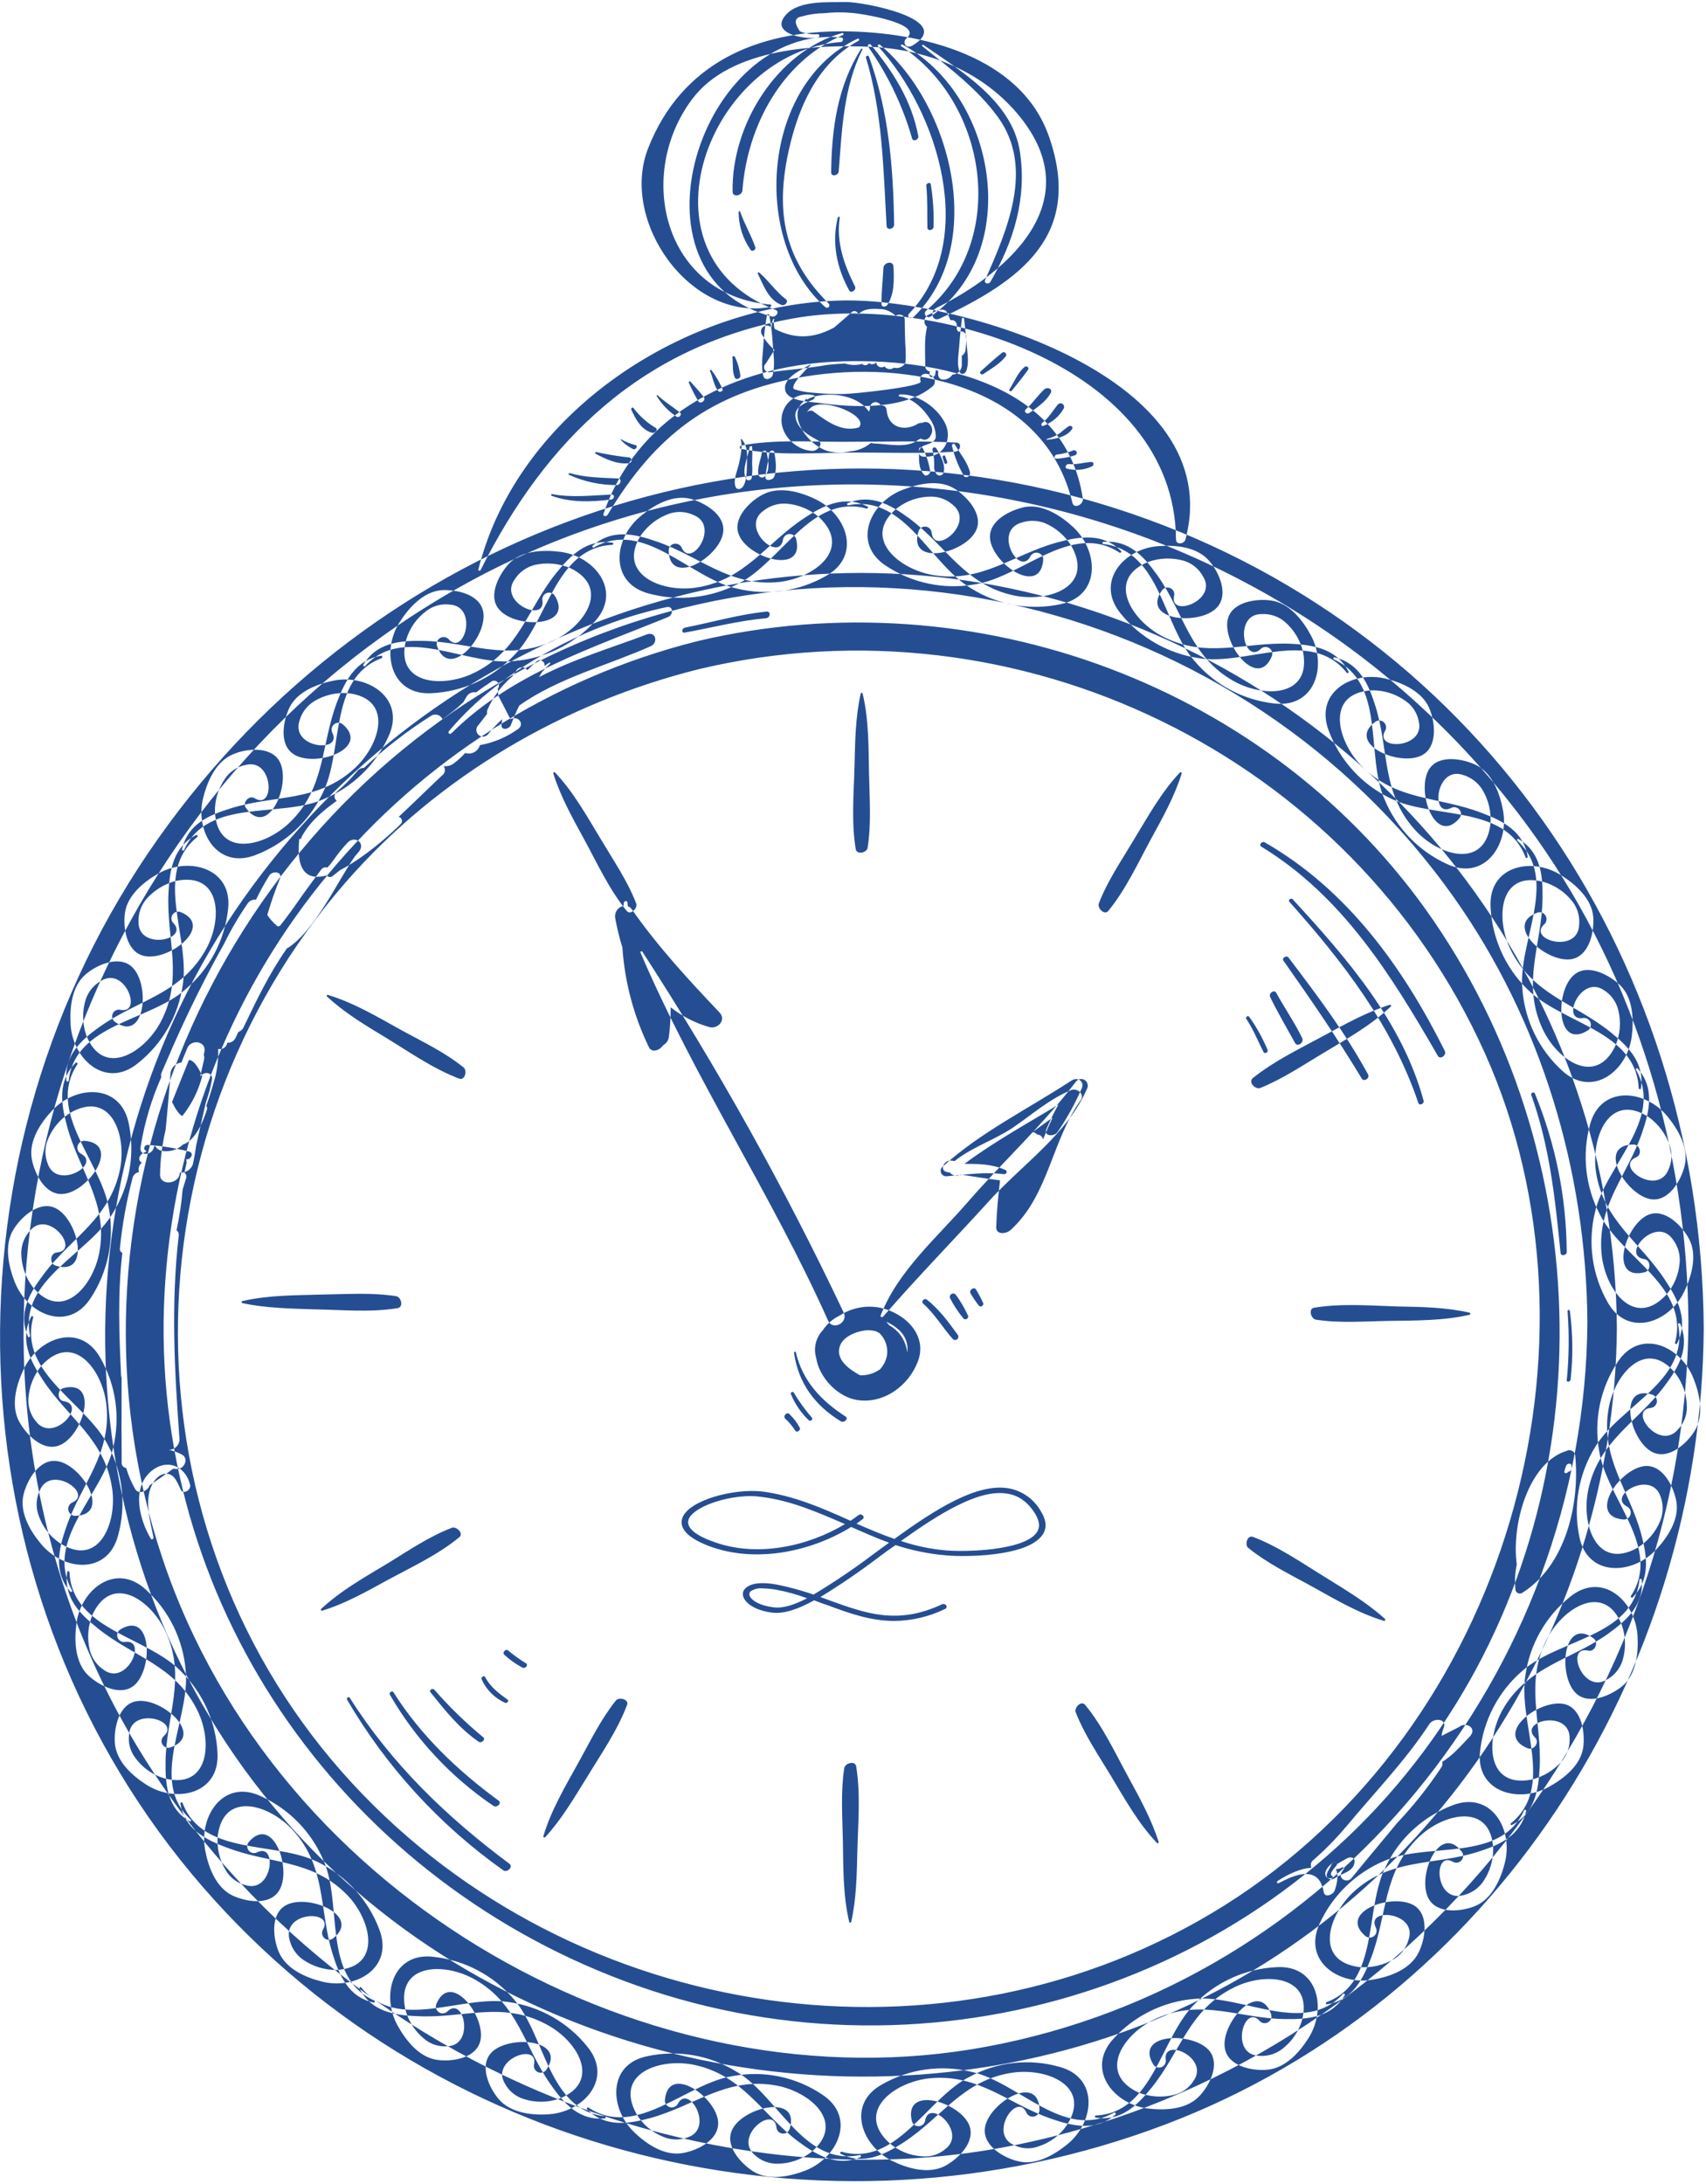 <svg width="414" height="530" viewBox="0 0 414 530" fill="none" xmlns="http://www.w3.org/2000/svg">
<g clip-path="url(#clip0_1_916)">
<path fill-rule="evenodd" clip-rule="evenodd" d="M270.569 123.3C183.839 95.6 90.756 129.3 38.356 203.5C-15.406 279.5 -12.575 383.599 46.456 454.599C103.78 523.499 199.913 547 282.999 515.4C362.284 485.2 412.872 406.6 413.454 322.3C412.825 231 357.239 151 270.569 123.3ZM243.645 521C151.038 538.2 47.469 480.7 15.84 386C-15.154 293.2 27.287 189.6 111.825 142.3C201.063 92.3 314.425 120.7 372.871 203.4C397.038 237.6 409.443 279 409.732 320.8C409.062 417.8 339.306 503.1 243.645 521ZM263.045 147.5C186.905 123.1 105.184 152.8 59.183 217.9C11.983 284.7 14.469 376 66.296 438.3C116.618 498.8 203.274 519.5 276.218 491.7C345.824 465.2 391.858 396.2 392.37 322.2C391.817 242.1 339.133 171.8 263.045 147.5ZM239.408 496.599C158.108 511.799 67.186 461.199 39.417 378.099C12.207 296.699 49.465 205.7 123.682 164.2C202.026 120.3 301.55 145.2 352.858 217.8C374.073 247.8 384.968 284.2 385.218 320.8C384.632 406.1 323.394 480.999 239.408 496.599ZM40.126 310.599C34.814 384.699 79.419 452.1 148.226 479.4C218.826 507.5 300.693 485.3 345.604 424.8C389.217 366.1 388.881 283.2 347.891 223.4C308.775 166.3 236.409 139.8 169.533 155.5C97.319 173.5 45.433 236.499 40.126 310.599ZM360.365 255.599C391.821 325.799 366.101 419 297.177 462.3C229.643 504.7 139.393 490.9 85.663 432.9C28.946 371.7 29.645 276.3 83.954 214C106.405 188.3 136.848 170.5 169.854 162.3C246.894 144.1 327.868 183.099 360.365 255.599ZM398.196 264.099C399.153 257.999 395.274 254 390.779 250.4C382.103 243.4 371.908 241.3 366.569 230.4C362.845 222.8 363.812 211.1 374.625 214C377.448 214.837 379.929 216.554 381.708 218.9C382.901 220.547 383.434 222.579 383.201 224.599C382.717 231.499 370.421 228 374.822 224.2C375.079 223.937 375.242 223.598 375.288 223.233C375.333 222.869 375.258 222.499 375.074 222.181C374.889 221.864 374.606 221.616 374.267 221.474C373.927 221.333 373.551 221.307 373.196 221.4C364.54 224.4 375.475 233.9 381.507 232.7C385.745 231.8 386.901 226 386.64 222.5C386.303 218.1 382.379 214.6 378.89 212.4C371.731 207.8 361.231 210.1 361.72 220C362.061 227.601 365.283 234.787 370.73 240.099C378.871 248.299 396.992 250.1 397.663 264C397.675 264.3 398.147 264.399 398.194 264.099H398.196ZM397.441 259.3C401.511 263.9 400.367 269.4 398.501 274.8C394.901 285.4 387.369 292.499 388.701 304.599C389.637 313.099 396.665 322.4 404.306 314.2C406.257 311.968 407.421 309.158 407.619 306.2C407.743 304.179 407.114 302.184 405.854 300.599C401.744 294.999 393.244 304.6 398.993 305.5C400.635 305.7 400.725 308.3 399.099 308.7C390.219 310.9 394.384 297 400.12 294.7C404.143 293.2 408.209 297.499 409.873 300.599C411.973 304.499 410.514 309.6 408.762 313.3C405.126 321 395.019 324.6 390.143 316C386.375 309.392 385.267 301.596 387.043 294.2C389.52 282.9 403.92 271.699 397.02 259.599C396.875 259.399 397.228 259 397.441 259.3ZM210.507 122.9C205.007 120.1 200.017 122.5 195.185 125.7C185.866 131.8 180.776 140.899 168.737 142.599C160.331 143.799 149.583 139.2 155.587 129.8C157.303 127.392 159.723 125.575 162.514 124.599C164.447 123.978 166.544 124.122 168.375 125C174.805 127.6 167.648 138.2 165.385 132.8C165.216 132.477 164.946 132.22 164.615 132.067C164.285 131.914 163.913 131.874 163.558 131.954C163.203 132.034 162.884 132.228 162.651 132.508C162.418 132.787 162.284 133.136 162.269 133.5C162.359 142.6 174.769 135.199 175.504 129.099C176.022 124.799 170.863 121.9 167.453 121C163.107 120 158.577 122.6 155.395 125.3C148.877 130.7 147.819 141.4 157.385 144C164.703 145.979 172.5 145.122 179.213 141.599C189.581 136.399 196.834 119.7 210.279 123.4C210.556 123.5 210.786 123 210.507 122.9ZM205.717 122.099C211.386 119.699 216.203 122.5 220.817 125.9C229.73 132.6 234.224 142 246.126 144.5C254.441 146.2 265.461 142.399 260.071 132.599C258.54 130.049 256.236 128.053 253.494 126.9C251.599 126.2 249.517 126.2 247.622 126.9C241.035 129.1 247.5 140.1 250.1 134.9C250.287 134.585 250.573 134.34 250.914 134.206C251.255 134.071 251.631 134.055 251.982 134.158C252.334 134.261 252.641 134.479 252.855 134.776C253.069 135.073 253.178 135.433 253.165 135.8C252.489 144.9 240.583 136.7 240.243 130.5C240.001 126.2 245.343 123.7 248.792 123C253.192 122.3 257.546 125.2 260.549 128C266.712 133.9 267.079 144.599 257.367 146.599C249.937 148.181 242.183 146.819 235.736 142.8C225.723 137 219.559 119.799 205.902 122.599C205.63 122.699 205.428 122.199 205.717 122.099ZM148.635 131.7C142.535 130.7 138.559 134.599 134.935 139.099C127.957 147.799 125.916 158 114.987 163.3C107.361 167 95.747 166.1 98.547 155.3C99.372 152.445 101.125 149.947 103.528 148.2C105.149 146.971 107.19 146.432 109.207 146.7C116.126 147.2 112.595 159.5 108.788 155C108.517 154.756 108.174 154.606 107.811 154.573C107.448 154.54 107.084 154.627 106.774 154.818C106.464 155.01 106.224 155.296 106.09 155.635C105.957 155.975 105.937 156.348 106.034 156.7C108.944 165.3 118.444 154.4 117.254 148.4C116.419 144.1 110.618 143 107.121 143.2C102.659 143.6 99.173 147.5 96.96 151C92.43 158.1 94.734 168.7 104.632 168.2C112.232 167.87 119.409 164.608 124.655 159.099C132.913 150.999 134.645 132.9 148.573 132.2C148.859 132.2 148.944 131.7 148.635 131.7ZM143.842 132.4C148.484 128.3 153.919 129.5 159.381 131.4C169.918 135 177.092 142.5 189.181 141.2C197.616 140.2 206.92 133.2 198.781 125.5C196.533 123.577 193.731 122.421 190.781 122.2C188.755 122.077 186.756 122.719 185.181 124C179.581 128.1 189.145 136.6 190.015 130.9C190.085 130.536 190.278 130.205 190.56 129.965C190.843 129.724 191.199 129.587 191.57 129.575C191.941 129.563 192.305 129.679 192.602 129.901C192.899 130.124 193.112 130.44 193.205 130.8C195.376 139.6 181.505 135.5 179.284 129.7C177.722 125.7 182.007 121.6 185.1 120C189.053 117.9 194.1 119.299 197.831 121.099C205.486 124.699 209.161 134.8 200.531 139.7C193.953 143.493 186.166 144.603 178.79 142.8C167.465 140.3 156.306 125.9 144.184 132.8C144.131 132.845 144.062 132.867 143.992 132.862C143.923 132.857 143.858 132.824 143.813 132.771C143.768 132.718 143.745 132.648 143.751 132.579C143.756 132.509 143.789 132.445 143.842 132.4ZM92.499 159.099C86.411 160.099 83.821 165 81.768 170.4C77.809 180.9 79.021 191.199 70.279 199.599C64.171 205.499 52.824 208.199 52.153 197.099C52.085 194.131 52.979 191.22 54.7 188.8C55.867 187.131 57.638 185.983 59.638 185.599C66.368 183.899 66.806 196.7 61.829 193.7C60.403 192.8 58.71 194.799 59.713 196.099C65.154 203.499 70.813 190.1 67.813 184.7C65.713 181 59.835 181.6 56.59 183C52.444 184.7 50.347 189.5 49.323 193.5C47.223 201.7 52.661 211 61.923 207.5C69.023 204.806 74.835 199.516 78.183 192.7C83.521 182.4 79.567 164.6 92.607 159.7C92.666 159.668 92.714 159.617 92.743 159.556C92.772 159.496 92.782 159.428 92.77 159.361C92.758 159.295 92.725 159.233 92.677 159.186C92.628 159.139 92.566 159.109 92.499 159.099ZM88.177 161.3C91.332 156 96.856 155.4 102.628 155.5C113.757 155.7 122.913 160.599 133.993 155.599C141.728 152.099 148.405 142.6 138.303 137.8C135.568 136.672 132.549 136.427 129.668 137.099C127.694 137.627 125.989 138.876 124.891 140.599C120.84 146.199 132.561 151.299 131.607 145.599C131.572 145.236 131.658 144.871 131.853 144.561C132.047 144.252 132.339 144.016 132.682 143.89C133.025 143.765 133.4 143.757 133.748 143.867C134.097 143.977 134.399 144.199 134.607 144.5C139.417 152.3 124.934 152.6 121.054 147.8C118.324 144.5 121.141 139.3 123.571 136.7C126.68 133.5 131.925 133.4 136.023 133.9C144.423 135 151.043 143.5 144.34 150.8C139.223 156.387 132.172 159.819 124.618 160.4C113.083 161.6 98.018 151.299 88.624 161.599C88.579 161.645 88.52 161.673 88.457 161.679C88.393 161.686 88.329 161.67 88.276 161.635C88.223 161.599 88.184 161.546 88.166 161.485C88.148 161.424 88.152 161.358 88.177 161.3ZM47.6 202.599C42.111 205.499 41.166 210.9 40.883 216.7C40.328 227.8 44.675 237.3 38.972 248C34.988 255.5 25.023 261.6 20.939 251.2C19.968 248.388 19.921 245.34 20.805 242.5C21.434 240.587 22.76 238.98 24.519 238C30.403 234.3 34.769 246.3 29.101 245C28.744 244.944 28.378 245.008 28.061 245.181C27.744 245.355 27.493 245.629 27.348 245.96C27.203 246.291 27.171 246.661 27.258 247.011C27.345 247.362 27.545 247.675 27.828 247.9C35.277 253.2 36.537 238.799 32.023 234.599C28.859 231.699 23.488 234.1 20.811 236.4C17.392 239.3 16.88 244.5 17.147 248.7C17.685 257.1 25.727 264.3 33.44 258C39.378 253.3 43.282 246.498 44.346 239C46.238 227.5 36.991 211.799 47.866 203.099C47.914 203.056 47.947 202.997 47.958 202.933C47.969 202.869 47.958 202.803 47.928 202.746C47.897 202.688 47.849 202.643 47.789 202.617C47.73 202.59 47.663 202.584 47.6 202.599ZM44.168 206.099C45.529 199.999 50.602 197.799 56.114 196.099C66.75 192.799 76.99 194.7 85.978 186.5C92.255 180.8 95.651 169.6 84.578 168.2C81.629 167.948 78.677 168.649 76.156 170.2C74.451 171.281 73.207 172.955 72.664 174.9C70.555 181.6 83.29 182.8 80.606 177.7C80.459 177.363 80.427 176.987 80.515 176.631C80.604 176.274 80.808 175.957 81.096 175.728C81.384 175.5 81.739 175.373 82.107 175.368C82.474 175.363 82.833 175.48 83.127 175.7C90.105 181.6 76.427 186.4 71.265 183C67.636 180.7 68.705 174.9 70.239 171.7C72.199 167.7 77.139 165.899 81.196 165.099C89.517 163.599 98.434 169.599 94.314 178.599C91.219 185.538 85.571 191.018 78.542 193.9C67.929 198.6 50.442 193.5 44.686 206.2C44.575 206.5 44.099 206.399 44.168 206.099ZM18.332 257.9C13.978 262.3 14.772 267.8 16.283 273.3C19.192 284.1 26.245 291.7 24.141 303.7C22.662 312.1 15.06 320.9 7.962 312.3C6.176 309.936 5.195 307.062 5.162 304.099C5.156 302.064 5.916 300.1 7.291 298.599C11.747 293.299 19.618 303.4 13.816 303.9C12.164 304 11.916 306.599 13.516 307.099C22.235 309.799 18.971 295.699 13.388 293.099C9.469 291.299 5.126 295.3 3.288 298.3C0.93 302.1 2.059 307.199 3.588 311.099C6.714 318.999 16.572 323.3 21.988 315C26.158 308.662 27.763 300.976 26.476 293.5C24.74 282 11.093 269.9 18.741 258.3C18.794 258.245 18.823 258.172 18.823 258.096C18.822 258.021 18.791 257.948 18.736 257.895C18.682 257.842 18.609 257.813 18.533 257.814C18.457 257.815 18.385 257.846 18.332 257.9ZM16.123 262.2C15.56 256.1 19.68 252.3 24.399 249C33.499 242.6 43.818 241.199 49.837 230.599C54.043 223.299 53.826 211.6 42.863 213.7C39.995 214.401 37.414 215.973 35.475 218.2C34.178 219.769 33.514 221.766 33.614 223.8C33.65 230.7 46.152 228 42.003 223.9C41.763 223.627 41.622 223.281 41.601 222.919C41.581 222.556 41.682 222.196 41.889 221.897C42.095 221.598 42.396 221.378 42.743 221.269C43.09 221.161 43.463 221.172 43.803 221.3C52.266 224.7 40.734 233.5 34.791 231.9C30.617 230.8 29.839 225 30.318 221.5C30.944 217.1 35.083 213.8 38.709 211.8C46.142 207.8 56.484 210.799 55.348 220.599C54.539 228.145 50.86 235.091 45.072 240C36.418 247.8 18.216 248.3 16.665 262.2C16.657 262.266 16.625 262.327 16.575 262.371C16.525 262.415 16.461 262.44 16.394 262.44C16.327 262.44 16.263 262.415 16.213 262.371C16.163 262.327 16.131 262.266 16.123 262.2ZM7.555 319.5C4.763 325 7.217 330 10.375 334.8C16.467 344.1 25.536 349.2 27.233 361.3C28.41 369.7 23.908 380.5 14.496 374.4C12.049 372.738 10.222 370.311 9.301 367.5C8.656 365.596 8.775 363.517 9.634 361.7C12.227 355.2 22.829 362.399 17.463 364.599C17.135 364.773 16.872 365.049 16.716 365.386C16.559 365.723 16.518 366.103 16.597 366.466C16.677 366.828 16.873 367.155 17.155 367.396C17.438 367.637 17.792 367.779 18.163 367.8C27.302 367.7 19.837 355.2 13.727 354.5C9.438 354 6.551 359.199 5.72 362.599C4.651 366.899 7.311 371.499 9.946 374.599C15.352 381.199 26.062 382.199 28.646 372.599C30.668 365.296 29.819 357.496 26.272 350.8C21.079 340.4 4.372 333.2 8.049 319.7C8.075 319.634 8.075 319.561 8.047 319.496C8.02 319.431 7.967 319.379 7.902 319.352C7.836 319.326 7.763 319.327 7.698 319.354C7.633 319.382 7.581 319.434 7.555 319.5ZM6.79 324.3C4.351 318.6 7.118 313.8 10.583 309.2C17.257 300.3 26.643 295.7 29.108 283.8C30.823 275.5 27.018 264.5 17.24 269.9C14.685 271.417 12.706 273.738 11.612 276.5C10.848 278.354 10.829 280.432 11.56 282.3C13.74 288.9 24.783 282.5 19.577 279.9C19.265 279.709 19.024 279.421 18.891 279.08C18.758 278.739 18.741 278.363 18.842 278.011C18.943 277.66 19.156 277.35 19.45 277.132C19.743 276.913 20.1 276.796 20.466 276.8C29.584 277.5 21.33 289.4 15.193 289.7C10.882 290 8.33 284.6 7.713 281.2C6.936 276.8 9.876 272.4 12.713 269.4C18.523 263.2 29.28 262.899 31.241 272.599C32.797 280.017 31.446 287.749 27.467 294.2C21.618 304.3 4.481 310.399 7.291 324.099C7.352 324.399 6.914 324.6 6.794 324.3H6.79ZM16.325 381.4C15.368 387.5 19.243 391.499 23.741 395.099C32.415 402.099 42.615 404.099 47.941 415.099C51.662 422.699 50.703 434.3 39.89 431.5C37.041 430.666 34.552 428.906 32.814 426.5C31.605 424.899 31.067 422.891 31.314 420.9C31.796 413.9 44.089 417.5 39.688 421.3C39.428 421.555 39.261 421.89 39.215 422.252C39.169 422.613 39.247 422.98 39.435 423.292C39.623 423.604 39.91 423.844 40.252 423.972C40.592 424.101 40.967 424.11 41.314 424C49.974 421.1 39.039 411.6 33.003 412.8C28.766 413.6 27.616 419.4 27.873 422.9C28.205 427.4 32.13 430.899 35.622 433.099C42.778 437.599 53.287 435.3 52.786 425.4C52.448 417.829 49.228 410.674 43.786 405.4C35.643 397.1 17.518 395.4 16.858 381.5C16.847 381.2 16.372 381.1 16.325 381.4ZM17.075 386.2C13.009 381.6 14.147 376.1 16.018 370.7C19.612 360.1 27.149 352.9 25.812 340.8C24.878 332.4 17.854 323.1 10.212 331.2C8.294 333.452 7.133 336.251 6.895 339.2C6.74 341.224 7.373 343.23 8.661 344.8C12.771 350.4 21.273 340.9 15.522 340C13.875 339.8 13.789 337.2 15.415 336.8C24.295 334.6 20.13 348.5 14.395 350.7C10.371 352.3 6.295 348 4.638 344.9C2.538 341 3.991 335.9 5.761 332.2C9.387 324.5 19.504 320.8 24.367 329.5C28.13 336.073 29.238 343.836 27.467 351.2C24.998 362.6 10.602 373.7 17.495 385.9C17.638 386.1 17.284 386.4 17.075 386.2ZM43.788 437.599C44.759 443.699 49.674 446.3 55.067 448.3C65.479 452.3 75.811 451.1 84.258 459.8C90.158 465.9 92.827 477.3 81.681 478C78.721 478.005 75.832 477.098 73.407 475.4C71.782 474.213 70.651 472.468 70.232 470.5C68.554 463.7 81.332 463.3 78.322 468.3C78.162 468.626 78.114 468.996 78.185 469.352C78.257 469.709 78.443 470.031 78.717 470.27C78.99 470.509 79.335 470.652 79.697 470.676C80.06 470.699 80.42 470.602 80.722 470.4C88.056 464.9 74.722 459.3 69.35 462.3C65.578 464.4 66.275 470.3 67.604 473.5C69.304 477.7 74.104 479.8 78.111 480.8C86.319 482.9 95.598 477.5 92.066 468.2C89.413 461.081 84.134 455.249 77.315 451.9C67.02 446.6 49.243 450.5 44.315 437.5C44.213 437.2 43.735 437.299 43.788 437.599ZM45.977 441.9C40.677 438.8 40.077 433.2 40.177 427.4C40.332 416.3 45.284 407.099 40.277 396.099C36.777 388.299 27.228 381.6 22.477 391.7C21.331 394.454 21.09 397.501 21.79 400.4C22.298 402.365 23.512 404.074 25.201 405.2C30.839 409.2 35.97 397.5 30.232 398.4C29.869 398.434 29.504 398.346 29.196 398.15C28.888 397.954 28.653 397.662 28.529 397.319C28.406 396.976 28.399 396.6 28.512 396.253C28.624 395.905 28.849 395.606 29.15 395.4C36.921 390.6 37.25 405.1 32.481 409C29.135 411.7 23.94 408.9 21.405 406.5C18.181 403.4 18.005 398.1 18.537 394C19.623 385.6 28.103 379 35.401 385.7C41.008 390.8 44.463 397.844 45.063 405.4C46.215 417 35.973 432.1 46.272 441.5C46.486 441.6 46.251 442.1 45.977 441.9ZM87.249 482.5C90.054 488 95.53 489 101.297 489.2C112.416 489.8 121.871 485.4 132.608 491.2C140.108 495.1 146.148 505.1 135.755 509.2C132.959 510.183 129.917 510.217 127.099 509.3C125.16 508.706 123.53 507.378 122.557 505.599C118.88 499.699 130.901 495.4 129.574 501C129.516 501.361 129.58 501.732 129.755 502.053C129.93 502.375 130.206 502.63 130.541 502.778C130.876 502.926 131.25 502.96 131.606 502.874C131.962 502.787 132.279 502.585 132.508 502.3C137.808 494.8 123.374 493.599 119.188 498.099C116.253 501.299 118.73 506.6 120.997 509.3C123.891 512.7 129.114 513.3 133.237 513C141.692 512.4 148.842 504.4 142.613 496.7C137.895 490.758 131.075 486.855 123.562 485.8C112.123 483.9 96.437 493.1 87.725 482.3C87.698 482.236 87.648 482.187 87.585 482.161C87.521 482.135 87.45 482.135 87.387 482.162C87.324 482.188 87.274 482.239 87.248 482.302C87.222 482.366 87.222 482.437 87.249 482.5ZM90.669 485.9C84.655 484.6 82.381 479.5 80.686 474C77.396 463.3 79.275 453.099 71.098 444.099C65.376 437.799 54.228 434.4 52.832 445.5C52.578 448.444 53.286 451.392 54.85 453.9C55.367 454.767 56.05 455.522 56.861 456.123C57.671 456.724 58.593 457.158 59.573 457.4C66.181 459.5 67.437 446.8 62.282 449.5C61.949 449.641 61.578 449.67 61.228 449.58C60.877 449.49 60.566 449.286 60.343 449.002C60.119 448.717 59.996 448.367 59.992 448.005C59.987 447.643 60.102 447.29 60.319 447C66.225 440 71.011 453.7 67.68 458.8C65.339 462.5 59.526 461.4 56.366 459.9C52.338 457.9 50.55 453 49.785 448.9C48.228 440.6 54.247 431.6 63.26 435.8C70.156 438.913 75.616 444.523 78.543 451.5C83.203 462.2 78.116 479.7 90.815 485.4C91.074 485.5 90.978 486 90.669 485.9ZM142.462 511.8C146.825 516.2 152.324 515.4 157.895 513.9C168.644 510.9 176.295 503.9 188.264 506C196.627 507.5 205.453 515.1 196.83 522.2C194.481 524.007 191.603 524.99 188.639 525C186.615 525.027 184.659 524.275 183.174 522.9C177.856 518.4 187.94 510.5 188.431 516.3C188.487 516.662 188.663 516.996 188.93 517.248C189.198 517.5 189.541 517.655 189.907 517.689C190.272 517.724 190.639 517.636 190.948 517.438C191.258 517.241 191.493 516.945 191.616 516.599C194.351 507.899 180.228 511.2 177.651 516.8C175.834 520.7 179.851 525 182.837 526.9C186.643 529.2 191.77 528.099 195.604 526.599C203.481 523.399 207.804 513.6 199.493 508.2C193.188 503.961 185.479 502.347 178.003 503.7C166.535 505.4 154.475 519.1 142.833 511.4C142.586 511.2 142.236 511.6 142.462 511.8ZM146.775 514C140.635 514.6 136.903 510.5 133.588 505.7C127.173 496.6 125.794 486.3 115.238 480.3C107.862 476.1 96.21 476.3 98.302 487.3C98.974 490.16 100.561 492.722 102.821 494.599C103.578 495.268 104.46 495.781 105.416 496.107C106.373 496.433 107.384 496.567 108.392 496.5C115.327 496.5 112.592 483.999 108.515 488.099C108.241 488.344 107.892 488.49 107.525 488.514C107.158 488.538 106.794 488.439 106.49 488.232C106.186 488.025 105.96 487.723 105.847 487.373C105.735 487.023 105.743 486.645 105.87 486.3C109.327 477.9 118.107 489.4 116.537 495.3C115.426 499.5 109.575 500.3 106.098 499.8C101.656 499.2 98.429 495 96.447 491.4C92.394 484 95.363 473.6 105.209 474.8C112.738 475.615 119.677 479.261 124.619 485C132.329 493.7 132.893 511.9 146.756 513.5C147.03 513.5 147.087 514 146.775 514ZM204.016 522.599C209.506 525.399 214.496 522.9 219.326 519.8C228.644 513.7 233.743 504.6 245.783 502.9C254.191 501.7 264.931 506.199 258.924 515.599C257.269 518.063 254.829 519.896 252.002 520.8C251.056 521.148 250.049 521.301 249.043 521.25C248.036 521.198 247.05 520.943 246.145 520.5C239.715 517.9 246.872 507.3 249.128 512.7C249.298 513.022 249.57 513.28 249.901 513.432C250.232 513.585 250.604 513.624 250.959 513.545C251.315 513.465 251.635 513.271 251.869 512.992C252.103 512.713 252.239 512.364 252.256 512C252.156 502.8 239.736 510.3 239.007 516.4C238.496 520.7 243.655 523.6 247.063 524.4C251.418 525.5 255.939 522.8 259.113 520.2C265.643 514.8 266.699 504.1 257.127 501.5C249.818 499.42 241.985 500.281 235.302 503.9C224.934 509.1 217.682 525.799 204.246 522.099C203.963 521.999 203.731 522.499 204.016 522.599ZM208.798 523.4C203.133 525.8 198.313 522.999 193.698 519.599C184.788 512.899 180.286 503.5 168.387 501C160.073 499.3 149.055 503.1 154.437 512.9C155.947 515.447 158.263 517.417 161.018 518.5C162.892 519.282 164.994 519.317 166.894 518.599C173.474 516.399 167.007 505.299 164.414 510.599C164.215 510.895 163.927 511.12 163.591 511.241C163.256 511.362 162.891 511.373 162.548 511.273C162.206 511.173 161.905 510.967 161.688 510.684C161.471 510.401 161.349 510.056 161.341 509.7C162.018 500.5 173.928 508.8 174.275 514.9C174.507 519.3 169.175 521.8 165.724 522.4C161.313 523.2 156.959 520.3 153.953 517.4C147.807 511.6 147.433 500.8 157.148 498.9C164.578 497.32 172.332 498.682 178.779 502.7C188.79 508.5 194.953 525.7 208.612 522.9C208.675 522.887 208.741 522.897 208.797 522.928C208.853 522.96 208.896 523.01 208.918 523.071C208.94 523.132 208.94 523.198 208.917 523.259C208.894 523.319 208.851 523.369 208.794 523.4H208.798ZM265.885 513.8C271.969 514.8 275.958 510.9 279.58 506.4C286.557 497.7 288.606 487.5 299.527 482.2C307.16 478.4 318.766 479.4 315.965 490.2C315.117 493.044 313.369 495.535 310.983 497.3C309.343 498.484 307.323 499.019 305.312 498.8C298.396 498.3 301.926 486 305.727 490.4C305.982 490.664 306.318 490.834 306.681 490.885C307.045 490.935 307.415 490.863 307.732 490.678C308.05 490.494 308.296 490.209 308.433 489.869C308.57 489.528 308.588 489.152 308.486 488.8C305.573 480.1 296.068 491.099 297.258 497.099C298.092 501.399 303.9 502.5 307.392 502.2C311.866 501.9 315.338 498 317.55 494.5C322.085 487.3 319.788 476.8 309.88 477.3C302.303 477.637 295.142 480.857 289.86 486.3C281.606 494.5 279.871 512.6 265.954 513.3C265.663 513.3 265.58 513.8 265.885 513.8ZM270.675 513.099C266.038 517.099 260.595 515.999 255.137 514.099C244.603 510.499 237.422 503 225.337 504.3C216.903 505.3 207.6 512.3 215.737 519.9C217.958 521.863 220.772 523.024 223.73 523.2C224.73 523.302 225.741 523.205 226.704 522.913C227.666 522.621 228.561 522.141 229.336 521.5C234.921 517.4 225.362 508.899 224.503 514.599C224.425 514.959 224.229 515.283 223.946 515.518C223.663 515.754 223.31 515.888 222.942 515.899C222.574 515.911 222.213 515.799 221.916 515.582C221.619 515.364 221.403 515.054 221.303 514.7C219.124 505.8 233.003 510 235.23 515.7C236.78 519.8 232.503 523.8 229.406 525.5C225.448 527.6 220.406 526.2 216.666 524.4C209.025 520.7 205.348 510.6 213.982 505.8C220.559 502.005 228.346 500.895 235.722 502.7C247.05 505.1 258.201 519.499 270.331 512.599C270.397 512.572 270.47 512.569 270.538 512.589C270.606 512.609 270.666 512.651 270.706 512.71C270.747 512.768 270.765 512.839 270.76 512.91C270.754 512.981 270.724 513.048 270.675 513.099ZM322.022 486.3C328.102 485.4 330.699 480.4 332.748 475C336.706 464.6 335.503 454.3 344.241 445.8C350.347 439.9 361.687 437.3 362.363 448.4C362.416 451.367 361.524 454.274 359.815 456.7C358.621 458.336 356.866 459.476 354.885 459.9C348.156 461.5 347.714 448.8 352.685 451.8C353.012 451.954 353.38 451.999 353.734 451.927C354.088 451.854 354.409 451.668 354.648 451.397C354.888 451.127 355.033 450.786 355.061 450.426C355.09 450.065 355.001 449.705 354.808 449.4C349.362 442 343.699 455.4 346.699 460.7C348.807 464.5 354.679 463.8 357.921 462.5C362.07 460.8 364.17 456 365.187 452C367.287 443.8 361.858 434.5 352.587 438C345.469 440.661 339.648 445.961 336.333 452.8C330.992 463.1 334.945 480.9 321.916 485.8C321.646 485.9 321.711 486.4 322.022 486.3ZM326.342 484.099C323.188 489.399 317.66 490 311.887 489.9C300.764 489.8 291.599 484.8 280.522 489.8C272.796 493.3 266.115 502.9 276.222 507.7C278.966 508.795 281.983 509.005 284.852 508.3C285.834 508.076 286.762 507.661 287.583 507.078C288.404 506.494 289.102 505.754 289.636 504.9C293.677 499.3 281.96 494.1 282.917 499.9C282.941 500.259 282.849 500.617 282.653 500.919C282.457 501.221 282.168 501.451 281.83 501.575C281.492 501.699 281.122 501.71 280.777 501.606C280.432 501.502 280.131 501.29 279.917 501C275.103 493.2 289.587 492.899 293.481 497.599C296.196 500.999 293.388 506.2 290.952 508.7C287.837 511.9 282.591 512.099 278.491 511.599C270.105 510.499 263.482 502 270.185 494.7C275.291 489.083 282.34 485.616 289.906 485C301.444 483.9 316.506 494.1 325.906 483.8C326.076 483.6 326.494 483.899 326.342 484.099ZM366.921 442.8C372.4 440 373.357 434.5 373.638 428.8C374.185 417.6 369.845 408.2 375.548 397.4C379.533 389.9 389.489 383.9 393.575 394.3C394.55 397.11 394.599 400.159 393.715 403C393.087 404.913 391.761 406.52 390.002 407.5C384.119 411.2 379.75 399.2 385.411 400.5C387.031 400.9 388.059 398.5 386.693 397.5C379.242 392.2 377.974 406.7 382.493 410.9C385.659 413.8 391.038 411.299 393.707 409.099C397.132 406.199 397.632 400.9 397.374 396.8C396.833 388.4 388.801 381.2 381.074 387.4C375.134 392.14 371.233 398.974 370.174 406.5C368.274 418 377.526 433.6 366.662 442.4C366.432 442.5 366.642 443 366.921 442.8ZM370.351 439.4C368.994 445.4 363.915 447.7 358.403 449.4C347.773 452.7 337.526 450.8 328.536 459C322.266 464.7 318.866 475.9 329.942 477.3C332.885 477.503 335.821 476.805 338.358 475.3C340.092 474.202 341.343 472.486 341.858 470.5C343.964 463.9 331.232 462.7 333.918 467.8C334.064 468.137 334.094 468.513 334.004 468.87C333.914 469.226 333.709 469.543 333.421 469.771C333.133 469.999 332.777 470.125 332.409 470.131C332.042 470.136 331.683 470.019 331.388 469.8C324.411 463.9 338.088 459.1 343.264 462.4C346.878 464.8 345.816 470.6 344.281 473.7C342.316 477.8 337.381 479.6 333.32 480.3C325.003 481.9 316.089 475.9 320.207 466.8C323.358 459.903 328.985 454.443 335.973 451.5C346.593 446.9 364.078 452 369.841 439.3C369.938 439 370.417 439.1 370.351 439.4ZM396.19 387.599C400.538 383.199 399.755 377.699 398.239 372.099C395.321 361.399 388.274 353.7 390.378 341.7C391.854 333.4 399.456 324.5 406.551 333.2C408.355 335.554 409.341 338.434 409.359 341.4C409.386 343.409 408.623 345.348 407.233 346.8C402.775 352.2 394.906 342.099 400.701 341.599C401.061 341.537 401.391 341.359 401.64 341.091C401.888 340.823 402.042 340.481 402.077 340.117C402.112 339.753 402.026 339.388 401.833 339.078C401.64 338.768 401.35 338.53 401.008 338.4C392.285 335.7 395.545 349.8 401.126 352.4C405.053 354.2 409.398 350.2 411.237 347.2C413.594 343.4 412.467 338.2 410.944 334.4C407.817 326.5 397.962 322.2 392.544 330.5C388.357 336.83 386.753 344.524 388.062 352C389.795 363.5 403.441 375.6 395.8 387.2C395.759 387.254 395.74 387.322 395.744 387.389C395.749 387.457 395.778 387.521 395.825 387.569C395.873 387.617 395.936 387.647 396.004 387.653C396.072 387.659 396.139 387.639 396.194 387.599H396.19ZM398.395 383.3C398.957 389.4 394.835 393.1 390.12 396.5C381.02 402.9 370.698 404.3 364.67 414.8C360.479 422.2 360.692 433.9 371.658 431.8C374.525 431.1 377.105 429.528 379.04 427.3C380.338 425.731 381.004 423.734 380.906 421.7C380.861 414.7 368.372 417.499 372.514 421.599C373.695 422.699 372.277 424.8 370.72 424.2C362.253 420.7 373.786 412 379.74 413.5C383.902 414.6 384.683 420.5 384.205 424C383.574 428.4 379.435 431.599 375.811 433.599C368.378 437.699 358.045 434.7 359.174 424.9C360.003 417.333 363.675 410.363 369.448 405.4C378.11 397.7 396.31 397.2 397.86 383.3C397.872 383.238 397.905 383.182 397.954 383.141C398.003 383.101 398.064 383.08 398.127 383.08C398.19 383.08 398.251 383.101 398.3 383.141C398.349 383.182 398.382 383.238 398.394 383.3H398.395ZM406.966 326C409.766 320.5 407.306 315.5 404.148 310.7C398.048 301.3 388.984 296.2 387.281 284.2C386.101 275.8 390.606 265 400.021 271C402.451 272.724 404.272 275.175 405.221 278C405.859 279.904 405.739 281.981 404.886 283.8C402.286 290.3 391.686 283.1 397.049 280.8C398.582 280.2 398.049 277.7 396.356 277.7C387.217 277.8 394.683 290.2 400.788 291C405.081 291.5 407.973 286.3 408.805 282.9C409.867 278.5 407.205 274 404.572 270.8C399.164 264.3 388.462 263.3 385.872 272.8C383.853 280.137 384.706 287.969 388.259 294.7C393.446 305.1 410.144 312.3 406.479 325.8C406.394 326 406.822 326.3 406.966 326ZM407.734 321.2C410.167 326.9 407.398 331.7 403.934 336.3C397.262 345.2 387.867 349.699 385.405 361.599C383.692 369.999 387.497 380.999 397.28 375.599C399.814 374.06 401.786 371.746 402.903 369C403.666 367.111 403.687 365.003 402.96 363.099C400.77 356.499 389.739 362.999 394.94 365.599C395.252 365.79 395.493 366.079 395.626 366.421C395.759 366.762 395.776 367.137 395.675 367.489C395.574 367.841 395.36 368.15 395.066 368.369C394.772 368.588 394.415 368.704 394.049 368.7C384.931 368 393.18 356.1 399.329 355.7C403.635 355.5 406.177 360.8 406.804 364.3C407.577 368.7 404.632 373.099 401.804 376.099C395.984 382.199 385.238 382.6 383.271 372.9C381.724 365.45 383.073 357.691 387.043 351.2C392.9 341.2 410.035 335.1 407.229 321.4C407.164 321.1 407.603 320.9 407.734 321.2ZM370.734 207.9C369.763 201.8 364.843 199.2 359.455 197.2C349.041 193.2 338.708 194.4 330.255 185.7C324.355 179.5 321.691 168.2 332.839 167.5C335.807 167.448 338.711 168.36 341.117 170.099C342.778 171.251 343.917 173.012 344.285 175C345.966 181.7 333.177 182.2 336.195 177.2C336.355 176.873 336.403 176.501 336.331 176.144C336.259 175.787 336.071 175.465 335.797 175.225C335.522 174.986 335.176 174.844 334.813 174.821C334.449 174.798 334.088 174.896 333.786 175.099C326.462 180.499 339.798 186.2 345.164 183.2C348.941 181.1 348.247 175.2 346.918 172C345.211 167.8 340.403 165.7 336.411 164.7C328.196 162.6 318.921 168 322.445 177.3C325.102 184.418 330.383 190.25 337.204 193.599C347.498 198.899 365.264 195 370.204 208C370.226 208.061 370.269 208.112 370.325 208.144C370.381 208.176 370.447 208.188 370.511 208.176C370.574 208.163 370.632 208.129 370.672 208.079C370.713 208.028 370.734 207.965 370.732 207.9H370.734ZM368.534 203.599C373.834 206.699 374.429 212.3 374.334 218C374.175 229.2 369.224 238.3 374.226 249.4C377.726 257.2 387.282 263.8 392.033 253.7C393.186 250.983 393.426 247.965 392.717 245.099C392.24 243.12 391.018 241.401 389.306 240.3C383.67 236.3 378.538 248 384.274 247C384.635 246.971 384.996 247.061 385.301 247.258C385.606 247.454 385.838 247.745 385.961 248.086C386.085 248.427 386.093 248.798 385.984 249.144C385.875 249.49 385.656 249.791 385.36 250C377.585 254.9 377.26 240.4 382.028 236.5C385.371 233.7 390.566 236.6 393.105 239C396.322 242.1 396.495 247.4 395.98 251.5C394.888 259.9 386.413 266.5 379.103 259.8C373.477 254.672 370.021 247.59 369.442 240C368.294 228.5 378.542 213.4 368.235 204C368.03 203.8 368.266 203.399 368.536 203.599H368.534ZM327.268 163C324.468 157.5 318.984 156.5 313.22 156.2C302.101 155.7 292.643 160 281.908 154.3C274.408 150.3 268.364 140.4 278.764 136.3C281.558 135.335 284.583 135.264 287.418 136.099C289.365 136.733 290.993 138.095 291.96 139.9C295.643 145.7 283.613 150.1 284.945 144.5C285.013 144.134 284.955 143.756 284.781 143.427C284.607 143.099 284.328 142.838 283.988 142.687C283.647 142.537 283.266 142.505 282.906 142.598C282.546 142.691 282.228 142.904 282.003 143.2C276.715 150.6 291.15 151.9 295.325 147.4C298.266 144.2 295.791 138.8 293.525 136.2C290.625 132.7 285.398 132.2 281.282 132.5C272.823 133 265.682 141.1 271.897 148.8C276.647 154.707 283.455 158.601 290.955 159.7C302.403 161.6 318.068 152.3 326.793 163.2C326.973 163.5 327.417 163.2 327.27 163H327.268ZM323.843 159.5C329.858 160.9 332.135 166 333.828 171.5C337.114 182.1 335.237 192.4 343.421 201.4C349.132 207.7 360.287 211 361.685 200C361.939 197.024 361.231 194.044 359.667 191.5C358.564 189.803 356.887 188.56 354.942 188C348.342 185.9 347.075 198.7 352.231 196C352.565 195.851 352.938 195.818 353.293 195.906C353.647 195.994 353.962 196.197 354.188 196.484C354.414 196.771 354.538 197.125 354.54 197.49C354.542 197.855 354.422 198.21 354.199 198.5C348.292 205.5 343.504 191.799 346.835 186.599C349.177 182.999 354.987 184.099 358.155 185.599C362.176 187.599 363.962 192.499 364.74 196.599C366.288 204.899 360.275 213.8 351.257 209.7C344.335 206.573 338.867 200.922 335.969 193.9C331.317 183.3 336.411 165.8 323.699 160C323.643 159.973 323.598 159.926 323.572 159.869C323.547 159.812 323.543 159.748 323.56 159.688C323.578 159.628 323.616 159.576 323.668 159.542C323.72 159.507 323.783 159.492 323.845 159.5H323.843ZM272.055 133.7C267.694 129.3 262.186 130.099 256.625 131.599C245.875 134.499 238.225 141.6 226.255 139.5C217.888 138 209.061 130.4 217.688 123.3C220.037 121.493 222.915 120.509 225.878 120.5C227.901 120.475 229.856 121.226 231.342 122.599C236.661 127.099 226.57 135 226.09 129.2C226.042 128.83 225.87 128.487 225.602 128.228C225.333 127.969 224.985 127.809 224.613 127.774C224.242 127.739 223.87 127.831 223.558 128.036C223.246 128.24 223.013 128.546 222.897 128.9C220.175 137.6 234.285 134.3 236.869 128.7C238.686 124.8 234.669 120.499 231.686 118.599C227.869 116.199 222.747 117.4 218.915 118.9C211.041 122 206.721 131.9 215.025 137.3C221.351 141.493 229.042 143.103 236.519 141.8C247.985 140.1 260.031 126.399 271.683 134.099C271.933 134.199 272.285 133.9 272.057 133.7H272.055ZM267.737 131.5C273.88 130.9 277.614 135 280.937 139.7C287.344 148.8 288.722 159.2 299.283 165.2C306.649 169.4 318.309 169.2 316.221 158.2C315.547 155.312 313.962 152.717 311.699 150.8C310.134 149.518 308.143 148.875 306.124 149C299.195 149 301.924 161.5 306.004 157.4C306.279 157.155 306.627 157.009 306.994 156.985C307.361 156.961 307.726 157.061 308.03 157.267C308.334 157.474 308.56 157.777 308.673 158.127C308.785 158.477 308.778 158.855 308.651 159.2C305.192 167.6 296.414 156.099 297.983 150.099C299.098 145.999 304.944 145.2 308.425 145.7C312.863 146.3 316.089 150.399 318.085 154.099C322.124 161.499 319.159 171.8 309.313 170.7C301.76 169.887 294.809 166.199 289.902 160.4C282.192 151.8 281.635 133.6 267.761 132C267.487 132 267.426 131.5 267.739 131.5H267.737ZM186.029 109.7C185.918 109.1 184.988 109.4 184.903 109.8C184.591 111.6 183.651 113.6 184.088 115.3C184.152 115.448 184.254 115.577 184.382 115.674C184.511 115.77 184.663 115.832 184.823 115.852C184.983 115.872 185.146 115.851 185.295 115.789C185.444 115.727 185.574 115.627 185.673 115.5C186.962 113.8 186.403 111.7 186.031 109.7H186.029ZM180.018 106.599C179.932 106.399 179.727 106.6 179.768 106.7C180.243 108.4 179.683 110.8 179.355 112.4C179.027 114 177.839 116.499 178.496 118.099C178.841 118.999 179.842 118.699 180.279 118.099C181.397 116.499 181.201 113.6 181.279 111.7C181.364 109.7 181.25 108.099 180.02 106.599H180.018ZM232.132 107.4C222.863 106.9 213.511 107.2 204.222 107.2C196.19 107.2 187.805 106.599 179.903 108.099C179.517 108.199 179.329 108.8 179.803 108.9C188.703 110.7 198.433 109.8 207.516 109.8C215.616 109.8 223.744 110.099 231.832 109.599C233.006 109.499 233.536 107.5 232.134 107.4H232.132ZM231.682 107.8C231.49 107.5 230.927 107.8 231.022 108.2C231.623 110.763 232.6 113.223 233.922 115.5C234.422 116.2 235.554 115.5 235.398 114.7C234.877 112.2 232.921 110 231.684 107.8H231.682ZM200.196 87.9C176.576 89.7 154.37 101.4 146.442 124.7C146.219 125.3 147.183 125.4 147.458 124.9C159.084 105.5 172.649 95.2 195.107 91.4C220.293 87.2 253.4 93.4 260.249 122C260.634 123.6 262.984 122.4 262.774 121C258.466 91.8 224.478 86.2 200.194 87.9H200.196ZM204.863 72.9C166.541 73.5 125.65 99.9 116.078 138.2C115.987 138.5 116.497 138.6 116.637 138.3C132.661 106.3 156.137 83.9 192.265 77.3C226.428 71 285.09 88.8 285.385 130.9C285.399 132.3 287.385 132 287.678 130.9C298.121 91.6 233.137 72.5 204.865 72.9H204.863ZM187.526 83.4C187.385 81.051 187.096 78.713 186.661 76.4C186.61 76.1 186.161 76.2 186.126 76.5C185.692 78.847 185.403 81.217 185.258 83.599C185.121 86.099 184.601 88.9 185.265 91.3C185.582 92.5 187.275 91.9 187.519 91C188.143 88.5 187.667 85.9 187.528 83.4H187.526ZM234.626 84C234.472 81.8 234.226 79.6 233.965 77.4C233.965 77.326 233.936 77.255 233.884 77.203C233.831 77.151 233.761 77.122 233.687 77.122C233.613 77.122 233.543 77.151 233.49 77.203C233.438 77.255 233.409 77.326 233.409 77.4C233.155 79.7 232.909 82 232.75 84.3C232.616 86.2 232.13 88.4 232.885 90.2C233.21 91.1 234.244 90.7 234.485 90C235.194 88.1 234.773 86 234.63 84H234.626ZM226.432 91.5C226.218 91.254 225.954 91.055 225.658 90.918C225.363 90.78 225.041 90.706 224.715 90.7C224.49 90.673 224.261 90.706 224.053 90.797C223.845 90.887 223.665 91.031 223.531 91.215C223.397 91.398 223.315 91.614 223.293 91.84C223.27 92.066 223.309 92.294 223.404 92.5C224.187 93.8 207.014 95.599 204.751 95.599C202.321 95.649 199.89 95.549 197.472 95.3C195.931 95.232 194.405 94.963 192.934 94.5C190.994 94 196.274 88.999 196.671 88.599C196.76 88.499 196.638 88.4 196.535 88.5C194.585 89.7 189.677 91.7 190.617 94.9C191.317 97.3 196.426 97.5 198.247 97.7C206.678 98.9 219.202 99.6 226.117 93.9C226.316 93.78 226.485 93.616 226.612 93.422C226.739 93.227 226.82 93.006 226.851 92.776C226.882 92.546 226.86 92.311 226.788 92.091C226.717 91.87 226.596 91.668 226.436 91.5H226.432ZM198.569 106.9C196.406 105.7 194.103 104.5 193.229 102C192.178 99 194.994 97.9 197.221 97C197.63 96.8 198.032 96 197.385 95.9C196.511 95.675 195.598 95.643 194.711 95.807C193.823 95.972 192.983 96.329 192.248 96.853C191.513 97.377 190.902 98.056 190.457 98.842C190.012 99.627 189.744 100.5 189.673 101.4C189.273 105.5 193.235 109.3 197.129 109.4C198.2 109.5 200.032 107.7 198.573 106.9H198.569ZM229.346 102.7C227.514 98.9 222.637 95.5 218.388 95.7C218.101 95.7 217.988 96.2 218.313 96.2C221.613 96.6 224.232 99.3 225.905 102C226.633 103.138 227.042 104.45 227.089 105.8C227.122 107.4 225.179 107.7 224.051 108.2C222.951 108.7 222.401 110.6 224.041 110.8C228.864 111.2 231.313 106.7 229.35 102.7H229.346ZM254.58 33.2C247.743 13.4 223.298 7.799 205.044 7.599C183.656 7.399 165.337 15.4 157.274 36C150.339 53.7 167.514 78 186.853 74.5C187.161 74.4 187.36 73.9 186.941 73.9C161.074 71.7 154.115 42.4 168.015 24C177.321 11.6 198.23 10.7 212.082 11.4C225.728 12.2 238.916 17.6 247.568 28.4C264.038 48.9 244.861 66 227.275 74.7C225.596 75.5 226.145 78.2 228.046 77.3C248.023 68 262.819 56.9 254.584 33.2H254.58ZM205.32 0.5C201.034 0.6 194.02 -0 190.8 3.5C186.467 8.2 195.553 9.699 198.449 9.099C198.555 9.099 198.657 9.057 198.732 8.982C198.807 8.907 198.849 8.806 198.849 8.7C198.849 8.594 198.807 8.492 198.732 8.417C198.657 8.342 198.555 8.3 198.449 8.3C196.967 8.419 195.478 8.179 194.109 7.599C192.657 5.499 192.799 4.3 194.535 4C196.33 3.483 198.187 3.214 200.055 3.2C202.112 2.967 204.187 2.933 206.25 3.099C208.808 3.199 224.177 5.7 220.065 9.2C218.795 10.3 219.865 11.899 221.343 11.099C232.219 4.699 209.166 0.4 205.324 0.5H205.32ZM204.161 9.099C169.847 5.699 150.301 67.2 187.34 76.8C188.264 77 189.321 75.7 188.223 75.2C153.3 61.8 171.929 12.6 204.008 10.2C204.594 10.2 204.865 9.199 204.165 9.099H204.161ZM247.482 36.7C245.618 24.6 233.19 17.2 224.082 10.9C223.903 10.8 223.624 11 223.809 11.2C230.396 16.5 237.247 21.6 242.235 28.5C251.058 40.8 244.396 55.8 239.085 67.9C238.69 68.8 239.905 69.1 240.338 68.4C246.05 58.5 249.234 48.1 247.486 36.7H247.482ZM218.97 10.8C218.757 10.7 218.445 11.1 218.675 11.2C239.815 25.2 244.711 58.3 224.841 75.3C224.642 75.432 224.504 75.638 224.457 75.873C224.41 76.107 224.458 76.351 224.591 76.55C224.724 76.749 224.93 76.886 225.164 76.933C225.399 76.98 225.642 76.932 225.841 76.8C248.477 60.9 241.72 23 218.974 10.8H218.97ZM213.478 10.8C213.273 10.7 212.843 11 213.045 11.2C227.726 27.2 237.445 58.299 220.614 76.099C219.88 76.799 221.029 77.6 221.723 76.9C239.587 59.6 231.004 25.4 213.482 10.8H213.478ZM204.411 8C188.52 12.5 177.481 30.3 177.78 46.5C177.809 48 180.065 47.5 180.163 46.2C181.353 30.6 189.68 14.9 204.537 8.5C204.597 8.478 204.646 8.435 204.676 8.379C204.706 8.323 204.714 8.257 204.699 8.195C204.684 8.133 204.647 8.08 204.594 8.044C204.542 8.008 204.478 7.992 204.415 8H204.411ZM179.622 51.4C179.553 51.1 179.237 51.3 179.241 51.4C179.239 54.69 180.247 57.901 182.129 60.599C182.502 61.199 183.509 60.6 183.3 60C182.275 57 180.628 54.3 179.626 51.4H179.622ZM190.703 72.599C188.214 70.699 186.534 68.099 184.203 66.099C184.161 66.081 184.114 66.075 184.069 66.084C184.023 66.092 183.982 66.114 183.949 66.146C183.916 66.178 183.893 66.22 183.884 66.265C183.875 66.311 183.879 66.358 183.897 66.4C185.33 69.3 186.411 72.7 189.668 74C190.441 74.3 191.494 73.199 190.707 72.599H190.703ZM208.103 9.4C184.817 20.3 182.116 58.599 200.372 74.599C200.494 74.669 200.636 74.695 200.775 74.672C200.914 74.648 201.04 74.577 201.132 74.471C201.224 74.364 201.276 74.229 201.279 74.089C201.282 73.948 201.237 73.811 201.15 73.7C190.926 63.6 188.283 52.699 190.974 38.599C193.143 27.399 197.791 15.6 208.331 9.9C208.643 9.7 208.436 9.2 208.112 9.4H208.103ZM211.276 10.8C211.204 10.739 211.113 10.705 211.018 10.704C210.924 10.703 210.832 10.734 210.758 10.793C210.684 10.852 210.633 10.935 210.613 11.027C210.593 11.12 210.606 11.216 210.649 11.3C215.432 18.084 219.046 25.621 221.34 33.599C221.615 34.499 223.002 33.9 222.84 33C221.255 24.5 216.767 17.4 211.285 10.8H211.276ZM225.871 44.7C225.771 44.1 224.726 44.5 224.785 45C225.117 48.4 224.985 51.8 225.053 55.2C225.072 56.2 226.533 55.9 226.547 55C226.647 51.553 226.424 48.105 225.88 44.7H225.871ZM208.938 11.9C203.218 21 201.829 31.2 201.7 41.8C201.685 43 203.45 42.599 203.531 41.599C204.341 31.399 204.64 21.4 209.275 12C209.402 11.8 209.067 11.7 208.947 11.9H208.938ZM207.481 69.5C204.852 64.2 202.89 58.9 203.781 52.8C203.83 52.5 203.369 52.5 203.301 52.8C201.807 58.9 203.042 65 206.093 70.5C206.562 71.3 207.905 70.3 207.494 69.5H207.481ZM210.848 13.7C210.694 13.3 210.028 13.6 210.148 14C214.148 27.3 214.381 41 215.148 54.8C215.213 56 216.99 55.6 216.977 54.5C216.794 40.7 215.657 26.8 210.857 13.7H210.848ZM216.818 64.7C216.749 63.1 214.44 63.7 214.377 65C214.25 67.9 213.866 70.9 213.923 73.8C213.937 74.6 214.981 74.5 215.323 74C217.1 71.3 216.964 67.8 216.827 64.7H216.818ZM148.364 120C143.573 120.2 138.81 120.8 134.052 119.9C133.811 119.8 133.59 120.2 133.862 120.3C138.562 122 143.47 121.8 148.362 121.2C149.124 121.1 149.244 119.9 148.373 120H148.364ZM149.975 116.099C146.02 115.899 142.108 115.9 138.256 114.8C138.056 114.8 137.827 115.1 138.062 115.2C141.728 116.873 145.715 117.727 149.745 117.7C150.632 117.6 151.01 116.099 149.984 116.099H149.975ZM152.728 111C150.05 110.716 147.39 110.282 144.761 109.7C144.526 109.6 144.282 109.999 144.54 110.099C147.04 111.399 149.64 112.7 152.53 112.4C152.705 112.406 152.876 112.347 153.011 112.235C153.145 112.123 153.234 111.966 153.26 111.793C153.285 111.619 153.246 111.443 153.15 111.297C153.053 111.15 152.906 111.044 152.737 111H152.728ZM154.213 108C152.998 107.687 151.83 107.216 150.738 106.599C150.673 106.499 150.546 106.6 150.605 106.7C151.431 107.607 152.418 108.353 153.516 108.9C154.204 109.4 154.941 108.2 154.222 108H154.213ZM159.089 103.8C157.004 102.567 155.182 100.936 153.726 99C153.5 98.7 153.049 99.1 153.198 99.4C154.309 101.8 155.562 104.2 158.191 105C158.838 105.2 159.859 104.2 159.094 103.8H159.089ZM165.018 100.099C163.259 98.699 161.263 97.5 159.586 95.9C159.48 95.8 159.299 95.899 159.37 96.099C160.592 98.089 162.226 99.794 164.163 101.099C164.741 101.499 165.606 100.599 165.027 100.099H165.018ZM170.829 96.4C169.884 95.1 168.663 93.899 167.566 92.599C167.524 92.556 167.467 92.529 167.407 92.525C167.346 92.521 167.287 92.54 167.239 92.577C167.191 92.614 167.159 92.668 167.149 92.727C167.138 92.787 167.15 92.849 167.182 92.9C167.859 94.444 168.627 95.947 169.482 97.4C169.987 98.1 171.35 97.2 170.838 96.4H170.829ZM172.642 89.8C172.522 89.7 172.199 89.8 172.286 90C173.029 91.6 173.186 93.5 174.311 94.9C174.657 95.3 175.569 94.9 175.329 94.4C174.618 92.768 173.719 91.224 172.651 89.8H172.642ZM178.335 86.599C178.201 86.299 177.693 86.4 177.735 86.7C177.95 88.4 177.611 90.2 178.369 91.7C178.657 92.3 179.724 91.8 179.669 91.2C179.485 89.604 179.037 88.049 178.344 86.599H178.335ZM219.686 83.5C219.635 81.6 219.553 79.6 219.56 77.7C219.566 76.3 218.286 76.099 217.319 76.599C216.406 75.715 215.228 75.153 213.966 75C212.14 74.9 209.782 74.7 208.354 76.2C208.319 76.2 208.297 76.2 208.264 76.3C208.244 76.133 208.179 75.975 208.076 75.843C207.974 75.71 207.837 75.607 207.681 75.546C207.525 75.484 207.355 75.466 207.189 75.493C207.023 75.52 206.868 75.592 206.74 75.7C205.265 77 203.83 78.3 202.368 79.5C197.49 82.1 193.029 82.4 187.995 79.8C187.737 79.025 187.698 78.195 187.883 77.4C187.908 77.3 187.731 77.3 187.683 77.4C187.355 78.013 187.216 78.709 187.283 79.4C187.119 79.377 186.964 79.307 186.838 79.2C186.579 79.041 186.275 78.969 185.972 78.996C185.669 79.022 185.383 79.146 185.155 79.347C184.928 79.549 184.771 79.819 184.708 80.116C184.645 80.413 184.679 80.723 184.806 81C185.608 82.478 186.671 83.8 187.943 84.9C187.239 86 186.539 87.1 185.843 88.2C185.642 88.373 185.503 88.607 185.448 88.867C185.394 89.127 185.427 89.397 185.542 89.636C185.657 89.876 185.847 90.071 186.084 90.191C186.321 90.311 186.591 90.349 186.852 90.3C191.365 89.7 195.893 89.399 200.37 88.599C201.888 88.399 203.411 88.3 204.936 88.2H205.036C206.398 88.634 207.855 88.668 209.236 88.3C209.347 88.415 209.483 88.503 209.633 88.556C209.784 88.61 209.945 88.629 210.104 88.609C210.263 88.59 210.415 88.533 210.548 88.445C210.681 88.357 210.792 88.238 210.872 88.099C211.002 88.203 211.15 88.28 211.31 88.326C211.469 88.372 211.636 88.385 211.8 88.367C211.965 88.348 212.125 88.298 212.27 88.218C212.415 88.137 212.543 88.03 212.646 87.9C212.664 88 212.67 88.1 212.691 88.2C212.745 88.396 212.845 88.575 212.984 88.724C213.122 88.873 213.294 88.987 213.485 89.055C213.676 89.124 213.881 89.146 214.082 89.119C214.284 89.092 214.476 89.017 214.642 88.9C214.769 89.077 214.93 89.225 215.117 89.337C215.304 89.448 215.511 89.52 215.727 89.549C215.943 89.577 216.162 89.561 216.371 89.501C216.58 89.441 216.774 89.338 216.942 89.2C218.05 89.6 219.842 88.8 219.78 87.4C219.823 86.1 219.794 84.797 219.694 83.5H219.686ZM232.731 80.5C232.693 80.461 232.647 80.431 232.595 80.414C232.544 80.396 232.49 80.392 232.436 80.4C232.354 80.2 232.255 80 232.163 79.8C232.163 79.5 232.194 79.3 232.194 79C232.209 78.807 232.179 78.614 232.105 78.435C232.032 78.257 231.918 78.098 231.772 77.971C231.626 77.845 231.452 77.755 231.265 77.708C231.078 77.661 230.882 77.658 230.694 77.7C230.647 77.6 230.607 77.6 230.564 77.5C230.352 77 230.102 76.4 229.803 75.8C229.282 74.8 227.912 75.1 227.151 75.5C226.551 75.8 225.873 76.1 225.271 76.4C225.014 76.533 224.794 76.727 224.631 76.966C224.468 77.204 224.367 77.479 224.336 77.766C224.305 78.054 224.347 78.344 224.456 78.612C224.565 78.88 224.739 79.116 224.962 79.3C224.25 82.4 224.526 85.6 224.539 88.8C224.518 89.115 224.619 89.426 224.822 89.669C225.026 89.911 225.315 90.065 225.629 90.099C225.611 90.399 225.591 90.7 225.574 91C225.538 91.8 226.824 91.6 226.932 90.9C226.991 90.6 227.05 90.2 227.107 89.8H227.263C227.372 89.914 227.519 89.986 227.676 90C227.676 90.2 227.654 90.4 227.654 90.7C227.629 92.8 230.279 92.3 231.123 90.9C231.707 90.878 232.263 90.642 232.685 90.236C233.106 89.83 233.363 89.283 233.406 88.7C233.415 88 233.406 87.2 233.398 86.4V86.3C233.624 86.176 233.821 86.005 233.975 85.798C234.129 85.591 234.236 85.352 234.289 85.099C234.434 84.005 234.508 82.903 234.511 81.8C234.531 81.579 234.494 81.358 234.403 81.156C234.313 80.954 234.171 80.78 233.993 80.649C233.815 80.518 233.606 80.436 233.386 80.41C233.167 80.384 232.944 80.415 232.74 80.5H232.731ZM243.047 85.7C241.273 87.1 239.674 88.599 237.985 90.099C237.551 90.499 238.129 91 238.555 90.8C240.482 89.5 242.482 88.399 243.955 86.599C244.025 86.543 244.083 86.473 244.124 86.393C244.166 86.313 244.19 86.225 244.195 86.135C244.2 86.046 244.186 85.956 244.154 85.872C244.122 85.788 244.072 85.711 244.009 85.647C243.945 85.584 243.869 85.534 243.784 85.502C243.7 85.469 243.61 85.456 243.521 85.461C243.431 85.466 243.343 85.49 243.263 85.531C243.183 85.572 243.112 85.63 243.056 85.7H243.047ZM248.692 89C246.962 90.4 246.116 92.7 244.96 94.5C244.726 94.8 245.288 95.1 245.534 94.8C246.879 93.1 248.32 91.4 249.492 89.7C249.843 89.2 249.131 88.7 248.701 89H248.692ZM253.376 94.5C251.803 96 250.629 97.8 248.959 99.3C248.324 99.9 249.168 100.6 249.797 100.2C251.659 98.9 253.858 97.4 254.951 95.4C255.565 94.3 254.122 93.8 253.385 94.5H253.376ZM256.663 98.2C255.446 99.7 254.514 101.399 252.925 102.599C252.505 102.899 252.747 103.6 253.277 103.3C255.336 102.502 257.058 101.018 258.152 99.099C258.241 98.905 258.256 98.686 258.193 98.481C258.13 98.277 257.995 98.102 257.812 97.991C257.63 97.88 257.413 97.84 257.202 97.879C256.992 97.917 256.803 98.031 256.672 98.2H256.663ZM259.363 103.4C258.608 103.924 257.886 104.491 257.198 105.099C256.249 105.757 255.186 106.232 254.064 106.5C253.95 106.6 253.954 106.8 254.088 106.7C256.213 106.5 258.909 105.999 260.162 104.099C260.528 103.499 259.801 103.2 259.368 103.4H259.363ZM260.4 109.3C259.129 109.83 257.785 110.167 256.414 110.3C255.885 110.4 255.637 111.3 256.272 111.3C257.798 111.234 259.308 110.965 260.763 110.5C260.852 110.486 260.937 110.454 261.013 110.404C261.088 110.355 261.152 110.289 261.201 110.213C261.249 110.136 261.28 110.051 261.292 109.962C261.305 109.872 261.298 109.781 261.272 109.694C261.246 109.608 261.202 109.528 261.143 109.46C261.083 109.392 261.01 109.337 260.928 109.3C260.846 109.262 260.757 109.243 260.667 109.243C260.576 109.243 260.487 109.262 260.405 109.3H260.4ZM264.761 112.099C262.905 112.199 261.225 112.799 259.342 112.599C258.793 112.499 258.237 113.5 258.901 113.7C260.904 114.238 263.031 114.061 264.918 113.2C265.537 113 265.554 111.999 264.766 112.099H264.761ZM225.751 103C225.545 102.7 225.231 102.491 224.874 102.417C224.518 102.342 224.146 102.407 223.837 102.599C223.472 102.57 223.107 102.639 222.778 102.8C219.578 104.8 215.502 103.8 215.152 99.5C215.151 99.328 215.11 99.158 215.034 99.004C214.958 98.849 214.848 98.714 214.712 98.608C214.576 98.502 214.418 98.428 214.25 98.392C214.082 98.356 213.907 98.359 213.74 98.4C213.64 98.3 213.571 98.1 213.455 98C213.251 97.789 212.984 97.649 212.694 97.601C212.404 97.554 212.107 97.6 211.845 97.735C211.584 97.87 211.374 98.085 211.244 98.348C211.115 98.612 211.074 98.911 211.127 99.2C211.059 99.44 210.972 99.674 210.867 99.9C210.795 99.8 210.753 99.699 210.667 99.599C208.028 95.999 202.095 95.199 198.099 96.099C197.276 96.257 196.488 96.562 195.774 97C195.781 96.967 195.781 96.933 195.774 96.9C195.851 96.8 195.647 96.7 195.556 96.8C195.49 96.945 195.404 97.08 195.3 97.2C190.661 100.5 196.017 108.2 201.1 109.5C202.838 109.901 204.644 109.901 206.382 109.5C208.134 109.363 209.804 108.7 211.174 107.599C211.29 107.57 211.391 107.5 211.457 107.4C211.602 107.519 211.781 107.589 211.968 107.599C215.699 107.699 220.044 108.9 222.874 106.7C223.059 106.6 223.245 106.5 223.424 106.4C223.61 106.535 223.824 106.626 224.049 106.669C224.275 106.711 224.507 106.705 224.73 106.647C224.952 106.59 225.159 106.484 225.336 106.338C225.513 106.191 225.656 106.007 225.754 105.8C226.055 105.395 226.217 104.904 226.218 104.4C226.218 103.896 226.056 103.405 225.756 103H225.751ZM208.437 103.7C204.508 104.9 201.092 102.6 197.337 99.8C197.084 99.647 196.783 99.593 196.492 99.648C196.201 99.704 195.941 99.864 195.762 100.099C196.035 99.645 196.382 99.24 196.789 98.9C199.828 96.3 210.967 100.9 208.442 103.7H208.437ZM182.514 112.7C182.521 111.3 182.634 109.9 182.514 108.5C182.484 108.1 181.951 108.2 181.907 108.5C181.595 110.8 179.791 114.2 181.149 116.3C181.239 116.398 181.353 116.47 181.48 116.51C181.606 116.549 181.741 116.553 181.871 116.522C182 116.492 182.119 116.428 182.214 116.336C182.31 116.244 182.38 116.128 182.416 116C182.581 114.908 182.616 113.8 182.519 112.7H182.514ZM187.908 109.7C187.808 109.1 186.8 109.3 186.729 109.8C186.439 111.8 185.965 113.699 185.742 115.599C185.59 116.999 187.613 116.499 187.923 115.599C188.572 113.599 188.216 111.7 187.913 109.7H187.908ZM223.942 108.8C223.897 108.698 223.818 108.615 223.719 108.564C223.62 108.514 223.507 108.499 223.398 108.522C223.289 108.546 223.192 108.606 223.122 108.693C223.053 108.78 223.016 108.888 223.017 109C223.078 111.2 222.707 113.5 224.27 115.2C224.756 115.7 225.792 115 225.737 114.4C225.446 112.449 224.841 110.558 223.947 108.8H223.942ZM227.142 108.7C227.07 108.623 226.976 108.57 226.872 108.55C226.768 108.529 226.661 108.541 226.565 108.586C226.469 108.63 226.39 108.704 226.339 108.797C226.287 108.889 226.266 108.994 226.279 109.099C226.571 110.311 226.718 111.553 226.717 112.8C226.658 113.205 226.682 113.618 226.788 114.013C226.894 114.409 227.079 114.778 227.333 115.099C227.462 115.22 227.621 115.305 227.793 115.345C227.965 115.386 228.145 115.381 228.315 115.331C228.484 115.28 228.638 115.186 228.76 115.057C228.882 114.929 228.968 114.771 229.01 114.599C229.48 112.699 228.188 110.3 227.144 108.7H227.142ZM229.376 110.7C229.264 110.3 228.64 110.6 228.731 110.9C228.847 111.4 229.055 111.9 229.171 112.3C229.271 112.8 229.979 112.499 229.865 112.099C229.735 111.599 229.511 111.2 229.378 110.7H229.376ZM46.141 360.3C44.932 355.4 40.121 353.8 36.431 357.2C31.915 361.4 33.891 368.8 36.631 373.4C36.823 373.7 37.299 373.4 37.242 373C36.47 369.2 35.028 364.1 36.82 360.4C37.475 359 38.81 357.499 40.44 357.599C42.398 357.599 43.192 360.1 43.9 361.5C44.507 362.7 46.419 361.5 46.143 360.3H46.141ZM45.831 279.4C42.567 278.567 39.234 278.031 35.873 277.8C35.051 277.7 34.549 279 35.5 279.2H35.575C35.483 279.292 35.399 279.392 35.326 279.5L34.726 279.8C33.726 280.3 33.387 281.599 34.434 282.099C34.097 282.366 33.849 282.729 33.722 283.139C33.596 283.55 33.598 283.99 33.727 284.4C33.377 284.454 33.048 284.603 32.778 284.833C32.508 285.062 32.307 285.363 32.197 285.7C30.719 291.31 29.686 297.027 29.108 302.8C29.05 303.036 29.076 303.285 29.183 303.505C29.289 303.724 29.469 303.899 29.691 304C28.538 313.9 28.907 323.7 29.384 333.8C29.395 333.973 29.438 334.142 29.51 334.3C29.501 337.6 29.493 341 29.502 344.3H29.494C29.479 345.7 29.477 347.1 29.504 348.3C29.513 350.5 29.517 352.7 29.523 354.8C29.503 354.964 29.515 355.13 29.56 355.29C29.604 355.449 29.68 355.598 29.782 355.728C29.884 355.858 30.011 355.967 30.155 356.048C30.3 356.129 30.459 356.181 30.623 356.2C31.148 357.978 31.877 359.69 32.797 361.3C33.662 362.8 35.941 361.7 36.31 360.4C38.199 359.1 40.088 357.8 41.977 356.4H42.605C44.615 356.8 46.03 353.9 44.081 352.9C43.112 352.389 42.075 352.018 41.002 351.8C41.667 351.787 42.303 351.522 42.779 351.057C43.256 350.593 43.537 349.964 43.567 349.3C42.351 332.8 41.457 316.4 43.361 299.9C43.413 299.642 43.392 299.374 43.302 299.127C43.211 298.88 43.053 298.663 42.846 298.5C43.55 295.235 44.043 291.928 44.322 288.599C44.573 287.799 44.802 286.999 45.096 286.099C45.23 285.833 45.269 285.529 45.206 285.238C45.143 284.947 44.982 284.686 44.75 284.5C44.907 283.8 45.063 283.2 45.225 282.4C45.322 282.034 45.292 281.646 45.14 281.3H45.335C46.406 281.3 47.144 279.7 45.833 279.4H45.831ZM84.406 204.4C83.086 205.807 81.874 207.311 80.781 208.9C80.347 209.5 79.916 210 79.481 210.5C79.225 210.415 78.95 210.408 78.69 210.479C78.43 210.55 78.196 210.697 78.019 210.9C76.375 213.1 75.048 214.899 73.459 217.099C72.894 217.899 70.384 221.6 67.898 224.7C67.725 224.684 67.552 224.719 67.398 224.8C66.412 224.004 65.555 223.06 64.861 222C65.744 218.983 66.779 216.012 67.961 213.099C68.542 211.399 66.077 211.3 65.368 212.4C64.183 214.309 63.097 216.278 62.117 218.3C61.752 218.256 61.383 218.307 61.044 218.447C60.704 218.587 60.407 218.811 60.179 219.099C57.996 222.246 56.057 225.557 54.379 229C49.773 237.2 45.627 245.6 41.836 254.2C41.625 254.7 41.468 255 41.377 255.3C40.641 257 39.866 258.7 39.159 260.4C39.095 260.542 39.062 260.695 39.064 260.85C39.065 261.006 39.1 261.159 39.167 261.3C36.757 266.725 35.059 272.439 34.114 278.3C33.723 280.5 36.592 280.4 37.25 278.7C37.337 278.427 37.443 278.16 37.565 277.9C37.764 278.302 38.066 278.642 38.441 278.888C38.815 279.134 39.248 279.276 39.696 279.3C40.553 279.391 41.419 279.296 42.235 279.019C43.051 278.743 43.797 278.293 44.422 277.7C46.35 277.1 48.486 274.6 50.166 269.4C50.247 269.224 50.28 269.03 50.263 268.837C50.245 268.644 50.177 268.458 50.066 268.3C51.056 265.6 51.756 263 52.21 261.4C52.775 259.146 53.021 256.823 52.942 254.5C53.187 254.562 53.442 254.572 53.691 254.528C53.94 254.484 54.177 254.389 54.386 254.247C54.595 254.105 54.772 253.921 54.904 253.706C55.037 253.491 55.123 253.25 55.156 253C55.557 253.035 55.96 252.949 56.312 252.753C56.664 252.557 56.949 252.26 57.131 251.9C57.352 251.4 57.598 250.9 57.831 250.4C58.304 250.232 58.71 249.916 58.991 249.5C62.207 242.8 65.291 236.3 69.501 230.3C69.513 230.3 69.511 230.2 69.524 230.2C76.333 226.2 82.353 213 86.117 207.8C86.455 207.4 86.793 206.999 87.131 206.599C88.749 204.499 86.08 202.7 84.408 204.4H84.406ZM44.234 270.8C43.462 270.4 42.634 269.2 41.741 267.4C43.117 264 44.462 260.6 45.841 257.2C46.856 257.2 47.933 258.499 49.072 261.099C48.164 264.638 46.516 267.945 44.236 270.8H44.234ZM49.926 267.599C50.579 265.777 51.081 263.904 51.426 262C51.752 260 49.303 259.9 48.56 261.3C48.884 259.9 49.209 258.499 49.514 257.099C49.607 256.701 49.582 256.285 49.442 255.9C49.492 255.7 49.553 255.5 49.603 255.2C50.114 252.6 46.492 252.1 45.496 254.2C45.441 254.373 45.369 254.541 45.281 254.7C45.286 254.733 45.283 254.767 45.273 254.8C44.814 255.8 44.421 256.8 44.023 257.8C43.388 257.869 42.791 258.139 42.321 258.571C41.85 259.003 41.529 259.573 41.405 260.2C41.032 264.9 40.654 269.6 40.178 274.2C39.337 277.74 38.889 281.362 38.841 285C38.803 287.8 43.252 287.3 43.592 284.9C43.612 284.8 43.624 284.6 43.643 284.5C44.318 284.569 44.996 284.409 45.569 284.047C46.141 283.684 46.576 283.139 46.802 282.5C47.16 280.9 47.423 279.3 47.634 277.8C48.402 274.4 49.121 270.999 49.928 267.599H49.926ZM123.871 174.5C122.889 172.6 121.909 170.7 120.931 168.8C120.905 168.5 120.877 168.2 120.847 167.9C120.886 167.633 120.868 167.359 120.794 167.099C120.993 166.872 121.097 166.576 121.082 166.274C121.068 165.972 120.936 165.687 120.716 165.479C120.496 165.272 120.203 165.158 119.901 165.162C119.598 165.166 119.309 165.287 119.094 165.5C118.506 165.9 117.116 166.8 115.535 168C115.097 167.906 114.641 167.952 114.231 168.132C113.82 168.311 113.477 168.615 113.248 169C112.969 169.5 112.7 169.9 112.431 170.4C111.938 170.8 111.466 171.3 111.024 171.7C109.81 172.7 108.595 173.6 107.383 174.5C107.27 174.246 107.103 174.021 106.893 173.839C106.683 173.657 106.436 173.523 106.17 173.447C105.903 173.371 105.622 173.353 105.348 173.397C105.074 173.441 104.813 173.544 104.583 173.7C98.779 177.374 93.34 181.593 88.337 186.3C88.041 186.296 87.749 186.357 87.479 186.478C87.209 186.599 86.969 186.777 86.775 187C85.289 188.815 83.639 190.489 81.845 192C80.866 192.9 81.066 193.8 81.723 194.3C78.552 196.6 75.57 198.999 73.444 202.599C73.224 202.971 73.068 203.377 72.981 203.8C72.979 203.731 72.966 203.664 72.943 203.599C72.913 203.399 72.627 203.5 72.614 203.7C71.795 211.9 74.937 213.6 79.288 212.4C79.374 212.514 79.483 212.609 79.609 212.677C79.734 212.744 79.873 212.784 80.015 212.794C80.157 212.803 80.3 212.782 80.434 212.731C80.567 212.68 80.688 212.601 80.788 212.5C81.538 211.9 82.097 211.499 82.563 211.099C88.091 208.299 94.379 202.8 97.18 200C97.331 199.878 97.444 199.716 97.506 199.533C97.569 199.35 97.578 199.152 97.533 198.964C97.488 198.775 97.39 198.604 97.251 198.469C97.113 198.333 96.939 198.24 96.749 198.2C100.289 194.9 103.721 191.5 107.224 188.2C107.406 188.08 107.563 187.925 107.685 187.744C107.806 187.563 107.891 187.359 107.933 187.145C107.975 186.931 107.974 186.711 107.931 186.497C107.887 186.283 107.801 186.08 107.678 185.9C108.144 185.951 108.616 185.907 109.065 185.769C109.514 185.632 109.929 185.403 110.287 185.099C111.229 184.382 112.103 183.579 112.897 182.7C113.255 182.816 113.633 182.859 114.009 182.826C114.384 182.793 114.749 182.685 115.081 182.508C115.414 182.33 115.707 182.087 115.943 181.794C116.18 181.5 116.354 181.162 116.457 180.8C119.734 180.211 122.843 178.914 125.567 177C127.506 175.8 125.799 173.5 123.873 174.5H123.871ZM161.823 147.3C142.667 151.3 121.629 162.3 108.947 177.4C108.556 177.9 109.186 178.3 109.577 177.9C124.138 163.4 143.612 157.3 162.152 149.7C163.403 149.2 163.457 147 161.825 147.3H161.823ZM157.076 153.9C148.651 157.1 139.17 159.9 130.809 164.3C131.054 163.9 131.287 163.499 131.509 163.099C132.156 162.399 132.776 161.7 133.509 161C133.685 160.9 133.45 160.7 133.273 160.8C132.873 161.1 132.511 161.299 132.136 161.599C132.181 161.359 132.151 161.112 132.048 160.89C131.946 160.669 131.777 160.484 131.565 160.363C131.353 160.242 131.109 160.19 130.866 160.215C130.623 160.239 130.394 160.339 130.21 160.5C129.41 161.2 128.672 161.899 127.969 162.599C127.83 162.395 127.645 162.227 127.43 162.107C127.214 161.987 126.973 161.92 126.726 161.91C126.48 161.9 126.234 161.949 126.009 162.052C125.785 162.154 125.587 162.307 125.433 162.5C125.35 162.6 125.272 162.8 125.188 162.9C124.87 163.4 124.519 163.8 124.195 164.3H124.124C121.647 166.445 119.671 169.108 118.334 172.099C118.174 172.443 118.132 172.83 118.215 173.2C117.49 174.1 116.801 175.1 116.035 176C115.881 176.163 115.763 176.356 115.688 176.567C115.613 176.778 115.582 177.003 115.598 177.226C115.615 177.45 115.677 177.668 115.782 177.866C115.887 178.064 116.032 178.238 116.207 178.377C116.383 178.516 116.586 178.617 116.803 178.674C117.02 178.73 117.246 178.741 117.467 178.706C117.688 178.67 117.9 178.589 118.088 178.468C118.277 178.346 118.438 178.187 118.561 178C119.573 176.751 120.679 175.581 121.869 174.5C121.81 175 121.735 175.5 121.704 175.9C121.619 177.4 123.629 176.9 123.981 175.9C124.581 174.3 125.26 172.7 126 171.2C135.412 164.5 147.615 161.4 157.9 156.8C159.751 156 159.194 153.2 157.078 153.9H157.076ZM185.934 148.4C179.234 149.1 172.75 151 166.149 152.3C165.449 152.5 165.317 153.6 166.141 153.5C172.741 152.3 179.235 150.6 185.923 150C186.994 149.9 187.132 148.2 185.936 148.4H185.934ZM353.959 419.099C352.577 419.799 351.202 420.5 349.82 421.2C349.905 420.51 350.091 419.836 350.371 419.2C351.196 416.9 347.848 416.8 346.884 418.3C340.997 427.3 333.497 435 326.692 443.2C326.601 443.3 326.501 443.4 326.416 443.5C324.058 446.292 321.491 448.899 318.736 451.3C318.443 451.508 318.234 451.812 318.144 452.16C318.055 452.508 318.091 452.876 318.246 453.2C315.576 453.3 312.497 454.8 310.037 456.4C309.663 456.7 309.992 457.1 310.369 456.9C312.987 455.5 318.358 452.8 320.506 456.8C320.551 456.9 320.594 456.999 320.635 457.099C320.933 457.732 321.135 458.407 321.235 459.099C321.495 460.599 323.569 459.7 323.896 458.7C324.645 456.5 324.787 454.8 324.189 453.5C324.718 453.52 325.241 453.381 325.689 453.099H326.318C326.072 453.499 325.807 453.9 325.571 454.3C324.645 455.9 326.957 457 327.98 455.7C331.629 451.2 335.371 446.8 339.072 442.3C343.001 438.148 346.563 433.665 349.72 428.9C349.871 428.704 349.974 428.475 350.02 428.231C350.066 427.988 350.053 427.737 349.983 427.5C352.59 425.9 354.506 423.6 356.712 421.3C358.564 419.3 355.725 417.599 353.961 419.099H353.959ZM323.329 452C322.59 452.7 321.457 453.7 321.621 454.8C321.747 455.7 322.401 455.8 323.184 455.7C323.39 455.7 323.565 455.3 323.308 455.2C322.289 454.8 323.915 453.2 324.279 452.7C324.861 452 323.943 451.4 323.331 452H323.329ZM382.261 353.2C382.251 352.972 382.185 352.75 382.069 352.553C381.952 352.357 381.79 352.192 381.595 352.073C381.4 351.954 381.178 351.886 380.95 351.873C380.723 351.86 380.495 351.904 380.288 352C370.899 354.8 366.748 369.899 368.081 379.599C367.658 381.604 367.546 383.662 367.749 385.7C367.771 385.896 367.846 386.082 367.967 386.238C368.087 386.395 368.247 386.516 368.431 386.588C368.615 386.66 368.815 386.68 369.009 386.647C369.204 386.614 369.385 386.529 369.535 386.4C380.019 379.7 383.394 364.8 382.263 353.2H382.261ZM381.331 355.5C381.181 354.9 380.302 355.099 380.066 355.599C379.889 356.054 379.748 356.523 379.643 357C379.449 357.5 380.243 357.6 380.456 357.2C380.493 357.2 380.499 357.099 380.532 357.099C380.733 357.103 380.93 357.034 381.085 356.906C381.24 356.778 381.345 356.599 381.38 356.4C381.41 356.099 381.394 355.796 381.333 355.5H381.331ZM372.458 265.3C372.258 264.8 371.424 265.2 371.601 265.7C376.061 278.1 377.394 290.9 378.701 304C378.793 304.9 380.201 304.6 380.201 303.8C380.126 290.587 377.497 277.514 372.46 265.3H372.458ZM380.958 318.099C380.954 318.028 380.923 317.963 380.871 317.914C380.819 317.865 380.751 317.838 380.679 317.838C380.608 317.838 380.54 317.865 380.488 317.914C380.436 317.963 380.405 318.028 380.401 318.099C380.82 323.694 380.757 329.316 380.211 334.9C380.156 335.5 381.088 335.3 381.152 334.7C381.754 329.179 381.691 323.605 380.965 318.099H380.958ZM259.992 262.2C249.467 269.1 238.119 274.599 228.708 283.099C228.495 283.293 228.351 283.551 228.296 283.834C228.242 284.117 228.281 284.41 228.407 284.669C228.533 284.928 228.739 285.138 228.995 285.27C229.251 285.402 229.543 285.448 229.827 285.4C234.56 285 238.827 284.3 243.607 284.9C244.152 285 244.607 284.2 244.026 283.9C240.748 282.4 237.456 282.4 234.045 282.4C241.255 277 249.18 272.7 256.86 268C255.767 269.942 254.786 271.945 253.922 274C253.238 275.8 255.871 275.8 256.622 274.7C258.913 271.361 260.881 267.811 262.5 264.099C263.246 262.399 261.541 261.2 259.999 262.2H259.992ZM210.892 188.099C210.764 181.499 210.878 174.7 209.342 168.3C209.287 168 208.906 168.1 208.863 168.3C207.592 174 207.514 179.9 207.37 185.7C207.201 192.5 206.57 199.4 207.655 206C207.895 207.5 210.361 206.9 210.55 205.7C211.462 199.8 211.016 193.999 210.904 188.099H210.892ZM97.485 250C91.71 246.8 85.899 243.3 79.548 241.4C79.305 241.3 79.212 241.7 79.364 241.8C83.669 245.8 88.704 248.8 93.677 251.8C99.413 255.3 105.086 259.3 111.391 261.7C112.807 262.3 113.453 259.8 112.498 259C107.918 255.3 102.622 252.8 97.485 250ZM78.594 314.099C71.994 314.299 65.224 314.2 58.776 315.7C58.527 315.8 58.641 316.1 58.842 316.2C64.542 317.4 70.402 317.5 76.231 317.7C82.951 317.8 89.864 318.5 96.517 317.4C98.017 317.1 97.343 314.7 96.127 314.5C90.319 313.6 84.464 313.999 78.594 314.099ZM94.306 379.2C88.651 382.6 82.734 385.9 77.917 390.4C77.883 390.445 77.864 390.5 77.864 390.556C77.864 390.613 77.882 390.667 77.916 390.713C77.95 390.758 77.998 390.791 78.052 390.806C78.106 390.822 78.164 390.82 78.217 390.8C83.791 389.1 88.899 386.2 94.017 383.4C99.917 380.2 106.222 377.3 111.442 373C112.619 372.1 110.808 370.3 109.657 370.7C104.179 372.8 99.327 376.1 94.306 379.2ZM140.406 427.599C137.206 433.399 133.732 439.199 131.837 445.599C131.758 445.799 132.143 445.9 132.284 445.8C136.237 441.5 139.229 436.4 142.272 431.5C145.779 425.7 149.779 420 152.167 413.7C152.71 412.3 150.24 411.699 149.467 412.599C145.783 417.199 143.24 422.499 140.406 427.599ZM204.541 446.599C204.661 453.199 204.555 459.9 206.094 466.4C206.147 466.6 206.525 466.5 206.574 466.3C207.84 460.6 207.917 454.8 208.066 448.9C208.234 442.2 208.866 435.299 207.774 428.599C207.538 427.099 205.074 427.8 204.881 429C203.984 434.8 204.431 440.699 204.541 446.599ZM269.534 430.8C272.94 436.5 276.234 442.4 280.78 447.2C280.963 447.4 281.232 447.1 281.165 446.9C279.417 441.4 276.552 436.199 273.765 431.099C270.552 425.199 267.634 418.9 263.365 413.7C262.415 412.5 260.614 414.3 261.056 415.5C263.181 420.9 266.504 425.8 269.534 430.8ZM317.961 384.7C323.74 387.9 329.547 391.4 335.896 393.3C335.951 393.294 336.004 393.273 336.048 393.239C336.092 393.205 336.125 393.16 336.145 393.108C336.165 393.056 336.17 393.001 336.16 392.946C336.149 392.892 336.124 392.841 336.087 392.8C331.777 388.9 326.745 385.9 321.768 382.8C316.036 379.3 310.361 375.3 304.053 372.9C302.642 372.4 301.987 374.899 302.944 375.599C307.53 379.299 312.829 381.9 317.961 384.7ZM336.854 320.5C343.454 320.4 350.223 320.5 356.669 319C356.718 318.974 356.758 318.934 356.783 318.885C356.809 318.837 356.819 318.781 356.811 318.726C356.804 318.672 356.78 318.62 356.742 318.58C356.705 318.539 356.656 318.511 356.602 318.5C350.902 317.2 345.046 317.1 339.215 317C332.499 316.8 325.579 316.2 318.923 317.3C317.434 317.5 318.103 320 319.323 320.2C325.125 321.1 330.986 320.6 336.854 320.5ZM321.145 255.5C326.796 252.1 332.713 248.8 337.534 244.2C337.721 244 337.434 243.8 337.234 243.8C331.659 245.6 326.556 248.4 321.434 251.2C315.527 254.4 309.227 257.399 304.006 261.599C302.834 262.599 304.649 264.4 305.794 264C311.27 261.8 316.115 258.5 321.145 255.5ZM145.913 203.8C142.513 198.2 139.218 192.2 134.665 187.4C134.487 187.2 134.219 187.5 134.279 187.7C136.032 193.3 138.892 198.4 141.679 203.5C144.894 209.4 147.809 215.8 152.07 221C153.026 222.2 154.823 220.3 154.383 219.2C152.258 213.7 148.942 208.9 145.913 203.8ZM275.123 203.8C278.532 198.2 281.816 192.2 286.372 187.4C286.547 187.2 286.815 187.5 286.757 187.7C285.005 193.3 282.144 198.4 279.357 203.5C276.148 209.4 273.228 215.8 268.971 221C268.011 222.2 266.218 220.3 266.659 219.2C268.777 213.7 272.094 208.9 275.123 203.8ZM216.966 393.3C211.171 393.3 205.98 391.4 200.609 389.4C199.609 389.1 198.599 388.7 197.579 388.3C193.772 390.4 190.347 391.6 187.519 391.3C184.062 390.9 181.303 389.5 180.491 387.7C180.277 387.305 180.211 386.847 180.302 386.408C180.394 385.969 180.638 385.576 180.991 385.3C182.286 384.1 184.991 383.8 188.627 384.5C191.61 385.113 194.551 385.915 197.433 386.9C202.536 383.835 207.47 380.497 212.214 376.9C213.388 376 214.574 375.2 215.758 374.3C212.596 373.2 209.546 371.8 206.549 370.5C197.556 376.1 183.861 379.599 171.964 375.099C165.492 372.599 164.947 370 165.631 368.2C167.299 364 177.977 361.1 185.01 361.9C192.622 362.9 199.51 365.9 206.178 368.9C206.249 368.9 206.317 369 206.388 369C207.035 368.6 207.657 368.1 208.246 367.7C208.395 367.555 208.595 367.474 208.802 367.474C209.01 367.474 209.21 367.555 209.359 367.7C209.43 367.752 209.488 367.821 209.526 367.9C209.565 367.98 209.584 368.068 209.582 368.156C209.58 368.244 209.556 368.331 209.513 368.408C209.471 368.485 209.41 368.551 209.336 368.599C208.864 368.999 208.374 369.3 207.861 369.7C210.852 371 213.892 372.3 217.04 373.4C227.005 366.2 236.91 359.899 244.628 361.099C246.329 361.383 247.942 362.055 249.342 363.06C250.743 364.066 251.894 365.38 252.707 366.9C254.107 369.2 254.064 371.3 252.595 372.9C248.454 377.7 234.308 377.8 229.68 377.4C225.485 377.049 221.346 376.21 217.345 374.9C215.974 375.8 214.619 376.8 213.282 377.8C208.718 381.27 203.982 384.508 199.091 387.5C199.822 387.8 200.552 388 201.273 388.3C210.138 391.5 217.793 394.3 228.525 389.3C228.7 389.203 228.903 389.17 229.1 389.207C229.296 389.243 229.474 389.347 229.603 389.5C229.655 389.574 229.689 389.659 229.703 389.748C229.717 389.837 229.711 389.929 229.685 390.015C229.659 390.102 229.614 390.181 229.553 390.248C229.492 390.314 229.417 390.367 229.333 390.4C225.477 392.274 221.253 393.264 216.966 393.3ZM185.102 385.4C184.073 385.283 183.035 385.53 182.17 386.099C182.004 386.246 181.893 386.445 181.856 386.664C181.82 386.882 181.86 387.107 181.97 387.3C182.47 388.4 184.451 389.6 187.739 390C189.958 390.3 192.739 389.4 195.87 387.8C193.399 386.883 190.854 386.181 188.263 385.7C187.218 385.523 186.162 385.423 185.102 385.4ZM218.647 373.9C222.26 375.132 226.014 375.905 229.82 376.2C235.12 376.6 247.891 376.1 251.297 372.2C252.433 370.9 252.425 369.4 251.277 367.4C249.491 364.5 247.218 362.8 244.32 362.4C237.477 361.3 227.877 367.3 218.647 373.9ZM182.279 363C175.858 363 168.279 365.699 167.135 368.599C166.229 370.899 169.635 372.8 172.645 373.9C183.694 378.2 196.445 375 205.045 369.8C198.334 366.9 191.967 364.1 184.766 363.2C183.942 363.081 183.111 363.014 182.279 363ZM326.92 450.9C326.114 451.3 325.274 451.8 324.47 452.3C324.385 451.5 323.39 451.7 323.162 452.3C322.856 453.1 322.256 453.8 321.992 454.7C321.66 455.8 323.021 456.3 323.811 455.8C325.502 454.5 328.703 454.199 328.711 451.599C328.715 450.599 327.604 450.5 326.92 450.9ZM123.605 452.2C108.419 440.9 95.022 428 84.846 411.9C84.616 411.6 84.01 412 84.223 412.4C93.766 428.74 106.687 442.855 122.123 453.8C123.094 454.5 124.641 452.9 123.605 452.2ZM120.996 436.9C111.053 429.6 102.096 421.099 95.475 410.599C95.161 410.099 94.319 410.7 94.609 411.2C100.848 421.991 109.458 431.224 119.788 438.2C120.594 438.7 121.851 437.5 120.994 436.9H120.996ZM117.229 421.5C112.989 417.99 109.038 414.144 105.416 410C104.992 409.5 104.042 410.099 104.458 410.599C107.987 414.999 111.482 419.399 116.14 422.599C116.857 423.099 117.985 422 117.229 421.5ZM123.176 412.4C120.976 410.8 119.066 409.4 117.708 406.9C117.439 406.4 116.65 407 116.895 407.5C118.044 410.043 120.091 412.073 122.645 413.2C123.039 413.3 123.594 412.7 123.176 412.4ZM127.662 403.599C126.154 402.668 124.713 401.632 123.35 400.5C122.781 399.9 121.765 401 122.378 401.5C123.688 402.716 125.15 403.757 126.727 404.599C127.355 404.999 128.337 404.099 127.662 403.599ZM350.618 255C340.482 234.7 326.973 215.9 306.944 204.4C306.328 204 305.381 204.9 306.044 205.4C325.763 217.4 337.624 236.6 348.932 256.2C349.513 257.2 351.11 256 350.618 255ZM313.704 218.2C313.336 217.8 312.524 218.3 312.888 218.8C325.925 233.4 337.827 248.799 344.188 267.599C344.448 268.399 345.669 267.799 345.474 267.099C340.313 247.999 326.875 232.5 313.704 218.2ZM331.993 260.7C326.499 250.6 319.564 241.4 312.658 232.3C312.172 231.7 310.987 232.499 311.458 233.099C318.089 242.499 324.558 251.9 330.458 261.7C330.994 262.6 332.485 261.6 331.994 260.7H331.993ZM316.015 251.9C314.188 248.1 311.732 244.6 309.715 240.9C309.23 240 307.8 241 308.227 241.9C310.067 245.7 312.258 249.399 314.287 253.099C314.854 254.099 316.504 253 316.015 251.9ZM303.145 246.7C303.071 246.626 302.974 246.58 302.87 246.57C302.766 246.561 302.661 246.587 302.576 246.647C302.49 246.707 302.428 246.795 302.401 246.896C302.373 246.997 302.383 247.105 302.427 247.2C304.136 249.7 305.227 252.6 306.659 255.3C306.918 255.8 307.841 255.3 307.624 254.8C306.441 251.939 304.938 249.223 303.145 246.7ZM194.074 346.4C193.417 345.172 192.566 344.057 191.555 343.099C190.996 342.499 189.904 343.6 190.544 344.2C191.47 345.061 192.285 346.035 192.968 347.099C193.372 347.799 194.402 347 194.074 346.4ZM213.555 317.3C210.174 316.633 206.666 317.316 203.78 319.2C202.103 320.004 200.675 321.248 199.649 322.8C198.83 323.665 198.252 324.729 197.971 325.886C197.69 327.044 197.717 328.256 198.049 329.4C198.772 334.3 203.349 339 208.049 339.7C214.485 340.7 220.549 336.2 222.757 330.3C225.194 323.8 219.394 318.5 213.555 317.3ZM215.206 329.099C214.935 330.299 214.348 331.404 213.506 332.3C213.178 332.5 212.842 332.7 212.474 332.9C211.302 333.463 210.013 333.737 208.714 333.7C206.154 332.3 203.041 330.099 203.675 327.099C204.225 324.399 207.639 323.1 209.969 322.8C210.821 322.715 211.682 322.783 212.511 323C212.844 323.2 213.162 323.3 213.469 323.5C214.191 324.222 214.727 325.109 215.03 326.085C215.332 327.06 215.393 328.095 215.206 329.099ZM220.165 328.2C220.028 326.833 219.563 325.518 218.81 324.369C218.056 323.22 217.037 322.27 215.837 321.599C215.588 321.299 215.337 321 215.065 320.7C216.148 321.173 217.15 321.814 218.034 322.599C218.836 323.274 219.453 324.143 219.826 325.123C220.199 326.103 220.316 327.162 220.165 328.2ZM261.065 262.5C253.056 273 243.524 281.699 234.913 291.599C227.48 300.199 217.857 308.4 213.706 319.2C213.553 319.6 214.146 319.7 214.357 319.4C222.611 309.9 231.407 300.899 239.857 291.599C247.742 282.799 259.09 275.199 263.821 264.099C263.992 263.737 264.021 263.324 263.902 262.941C263.782 262.558 263.524 262.234 263.177 262.033C262.83 261.832 262.42 261.768 262.029 261.854C261.638 261.941 261.293 262.171 261.063 262.5H261.065ZM259.937 264.5C254.582 266.7 250.398 270.5 245.667 273.7C241.115 276.7 235.967 278.3 231.667 281.7C231.345 281.7 231.026 281.599 230.7 281.599C228.989 281.499 227.87 284.1 229.915 284.4C230.101 284.482 230.304 284.516 230.507 284.5C230.762 284.809 231.099 285.039 231.48 285.163C231.861 285.287 232.269 285.3 232.657 285.2C232.819 285.091 233.005 285.022 233.199 285C236.355 285.5 239.511 286 242.681 286.4C242.246 290.2 241.863 293.9 241.759 297.7C241.698 299.7 244.14 299.4 245.176 298.5C254.442 290.2 255.187 276.8 262.224 267C263.329 265.5 261.413 263.9 259.935 264.5H259.937ZM251.721 275.3C251.579 275.128 251.405 274.988 251.208 274.885C251.012 274.781 250.796 274.719 250.575 274.7C252.205 273.5 253.811 272.3 255.445 271.2C254.606 272.9 253.831 274.7 253.117 276.5C253.069 276.164 252.9 275.858 252.643 275.637C252.386 275.417 252.058 275.297 251.719 275.3H251.721ZM204.751 318.5C190.423 288.245 174.093 258.981 155.87 230.9C155.729 230.7 155.309 230.899 155.412 231.099C168.491 261.699 187.351 290 200.938 320.4C202.083 323 205.9 320.9 204.749 318.5H204.751ZM174.639 245.7C167.053 237.7 159.56 229.6 153.229 220.5C153.003 220.22 152.7 220.012 152.358 219.9C152.329 219.6 152.293 219.3 152.266 219C152.212 218.4 151.443 218.599 151.377 219.099C151.347 219.299 151.342 219.6 151.311 219.8C150.684 219.931 150.128 220.289 149.751 220.806C149.373 221.324 149.2 221.962 149.266 222.599C149.702 225.068 150.294 227.507 151.038 229.9C151.606 238.306 153.794 246.523 157.48 254.099C158.19 255.599 160.165 254.799 160.939 253.599C161.296 253.407 161.604 253.137 161.84 252.807C162.076 252.478 162.234 252.099 162.302 251.7C162.622 249.28 162.77 246.841 162.745 244.4C165.519 246.599 168.699 248.23 172.103 249.2C174.152 249.8 176.308 247.5 174.637 245.7H174.639ZM205.196 343.7C199.296 339.9 194.751 335.099 193.121 328.099C193.058 327.799 192.658 328 192.693 328.3C193.737 335.6 197.793 341.1 204.108 344.9C204.846 345.3 205.994 344.2 205.194 343.7H205.196ZM197.048 344C195.395 342.102 193.914 340.061 192.623 337.9C192.423 337.5 191.747 337.9 191.911 338.2C192.883 340.623 194.368 342.805 196.264 344.599C196.633 344.999 197.387 344.4 197.046 344H197.048ZM232.508 324C230.261 320.9 227.964 317.7 224.867 315.3C224.318 314.9 223.449 315.8 224.012 316.3C226.849 318.8 228.723 322.1 231.212 324.9C231.344 325.034 231.52 325.116 231.707 325.134C231.895 325.151 232.083 325.101 232.237 324.994C232.392 324.886 232.504 324.727 232.553 324.546C232.602 324.364 232.585 324.171 232.506 324H232.508ZM231.908 314.099C231.774 313.962 231.595 313.876 231.404 313.856C231.213 313.836 231.021 313.883 230.861 313.99C230.701 314.097 230.583 314.257 230.529 314.441C230.474 314.626 230.485 314.823 230.561 315C231.474 316.787 232.588 318.465 233.881 320C233.995 320.072 234.127 320.11 234.262 320.109C234.396 320.108 234.528 320.068 234.641 319.994C234.753 319.92 234.842 319.815 234.897 319.692C234.951 319.569 234.969 319.433 234.948 319.3C234.12 317.465 233.101 315.721 231.908 314.099ZM236.856 312.9C236.423 312.1 235.078 313 235.511 313.8C236.121 314.842 236.797 315.844 237.536 316.8C237.634 316.898 237.761 316.961 237.899 316.98C238.036 316.999 238.176 316.972 238.297 316.904C238.418 316.836 238.513 316.73 238.568 316.603C238.623 316.476 238.635 316.335 238.602 316.2C238.088 315.065 237.505 313.963 236.856 312.9Z" fill="#254E92"/>
</g>
<defs>
<clipPath id="clip0_1_916">
<rect width="413.469" height="529.2" fill="white"/>
</clipPath>
</defs>
</svg>
